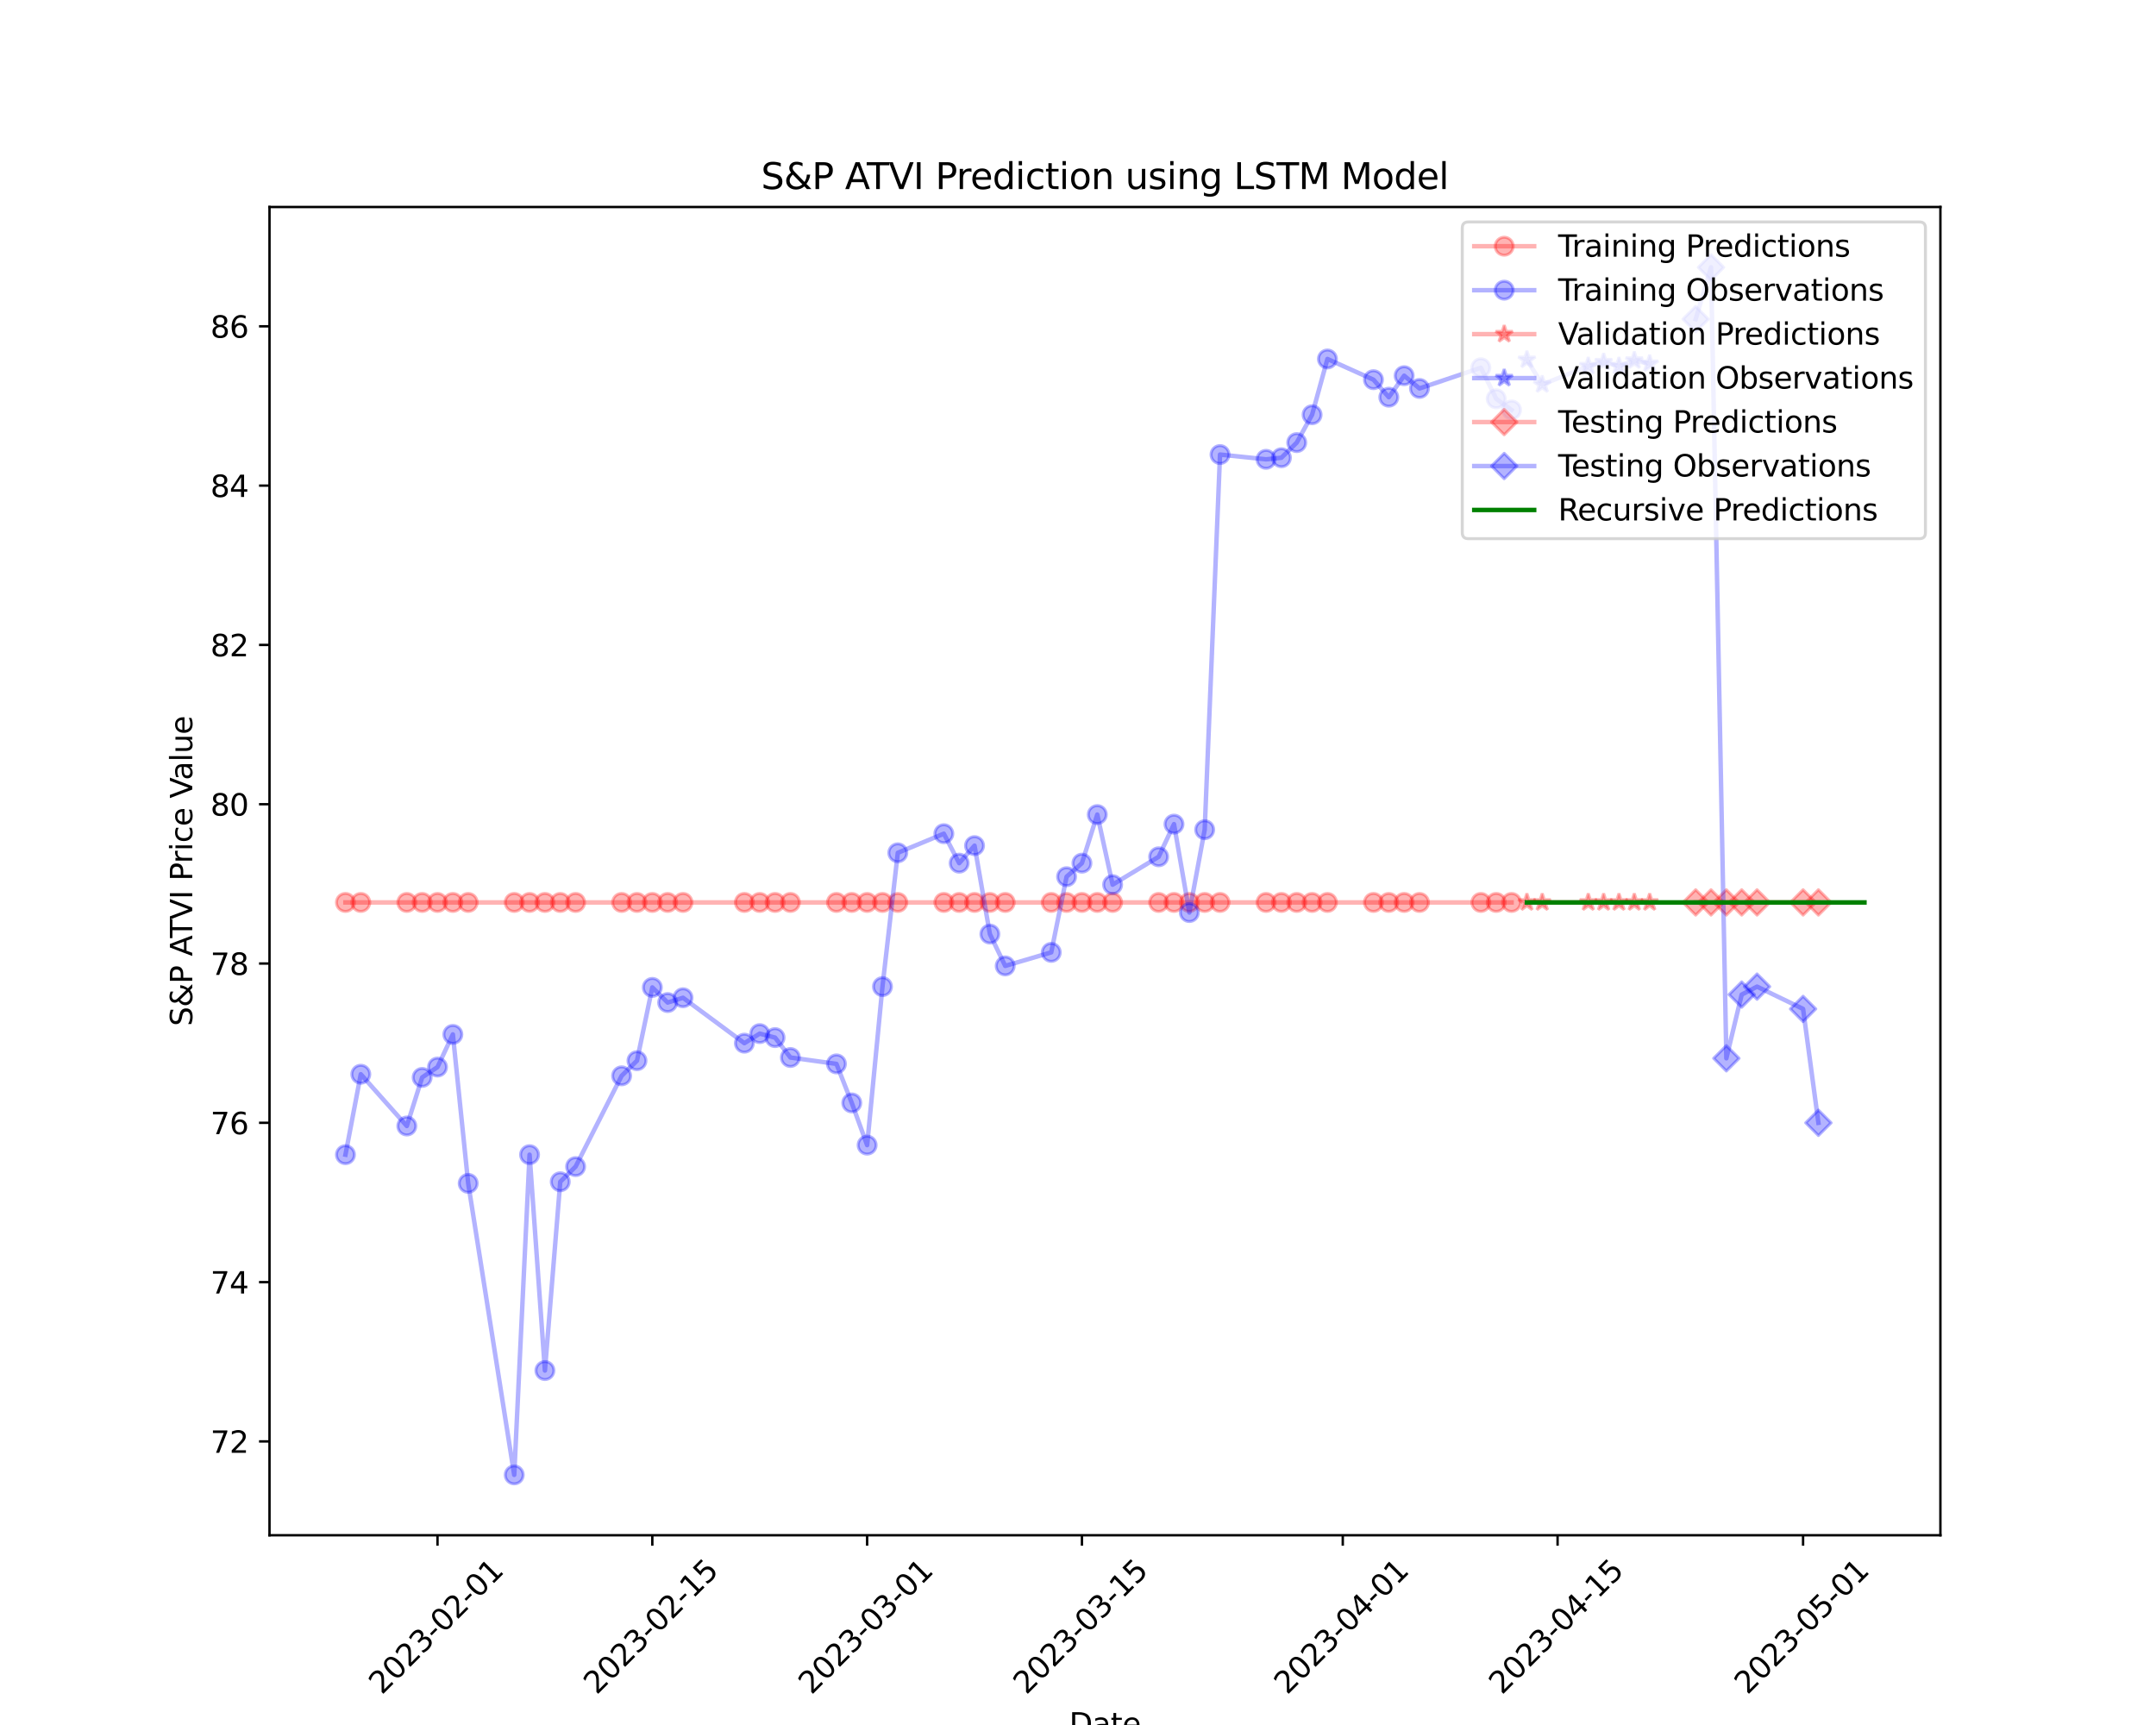 <?xml version="1.0" encoding="utf-8" standalone="no"?>
<!DOCTYPE svg PUBLIC "-//W3C//DTD SVG 1.1//EN"
  "http://www.w3.org/Graphics/SVG/1.1/DTD/svg11.dtd">
<svg xmlns:xlink="http://www.w3.org/1999/xlink" width="720pt" height="576pt" viewBox="0 0 720 576" xmlns="http://www.w3.org/2000/svg" version="1.1">
 <defs>
  <style type="text/css">*{stroke-linejoin: round; stroke-linecap: butt}</style>
 </defs>
 <g id="figure_1">
  <g id="patch_1">
   <path d="M 0 576 
L 720 576 
L 720 0 
L 0 0 
z
" style="fill: #ffffff"/>
  </g>
  <g id="axes_1">
   <g id="patch_2">
    <path d="M 90 512.64 
L 648 512.64 
L 648 69.12 
L 90 69.12 
z
" style="fill: #ffffff"/>
   </g>
   <g id="matplotlib.axis_1">
    <g id="xtick_1">
     <g id="line2d_1">
      <defs>
       <path id="mdcdc22ddb3" d="M 0 0 
L 0 3.5 
" style="stroke: #000000; stroke-width: 0.8"/>
      </defs>
      <g>
       <use xlink:href="#mdcdc22ddb3" x="146.107" y="512.64" style="stroke: #000000; stroke-width: 0.8"/>
      </g>
     </g>
     <g id="text_1">
      <!-- 2023-02-01 -->
      <g transform="translate(127.512 566.107) rotate(-45) scale(0.1 -0.1)">
       <defs>
        <path id="DejaVuSans-32" d="M 1228 531 
L 3431 531 
L 3431 0 
L 469 0 
L 469 531 
Q 828 903 1448 1529 
Q 2069 2156 2228 2338 
Q 2531 2678 2651 2914 
Q 2772 3150 2772 3378 
Q 2772 3750 2511 3984 
Q 2250 4219 1831 4219 
Q 1534 4219 1204 4116 
Q 875 4013 500 3803 
L 500 4441 
Q 881 4594 1212 4672 
Q 1544 4750 1819 4750 
Q 2544 4750 2975 4387 
Q 3406 4025 3406 3419 
Q 3406 3131 3298 2873 
Q 3191 2616 2906 2266 
Q 2828 2175 2409 1742 
Q 1991 1309 1228 531 
z
" transform="scale(0.016)"/>
        <path id="DejaVuSans-30" d="M 2034 4250 
Q 1547 4250 1301 3770 
Q 1056 3291 1056 2328 
Q 1056 1369 1301 889 
Q 1547 409 2034 409 
Q 2525 409 2770 889 
Q 3016 1369 3016 2328 
Q 3016 3291 2770 3770 
Q 2525 4250 2034 4250 
z
M 2034 4750 
Q 2819 4750 3233 4129 
Q 3647 3509 3647 2328 
Q 3647 1150 3233 529 
Q 2819 -91 2034 -91 
Q 1250 -91 836 529 
Q 422 1150 422 2328 
Q 422 3509 836 4129 
Q 1250 4750 2034 4750 
z
" transform="scale(0.016)"/>
        <path id="DejaVuSans-33" d="M 2597 2516 
Q 3050 2419 3304 2112 
Q 3559 1806 3559 1356 
Q 3559 666 3084 287 
Q 2609 -91 1734 -91 
Q 1441 -91 1130 -33 
Q 819 25 488 141 
L 488 750 
Q 750 597 1062 519 
Q 1375 441 1716 441 
Q 2309 441 2620 675 
Q 2931 909 2931 1356 
Q 2931 1769 2642 2001 
Q 2353 2234 1838 2234 
L 1294 2234 
L 1294 2753 
L 1863 2753 
Q 2328 2753 2575 2939 
Q 2822 3125 2822 3475 
Q 2822 3834 2567 4026 
Q 2313 4219 1838 4219 
Q 1578 4219 1281 4162 
Q 984 4106 628 3988 
L 628 4550 
Q 988 4650 1302 4700 
Q 1616 4750 1894 4750 
Q 2613 4750 3031 4423 
Q 3450 4097 3450 3541 
Q 3450 3153 3228 2886 
Q 3006 2619 2597 2516 
z
" transform="scale(0.016)"/>
        <path id="DejaVuSans-2d" d="M 313 2009 
L 1997 2009 
L 1997 1497 
L 313 1497 
L 313 2009 
z
" transform="scale(0.016)"/>
        <path id="DejaVuSans-31" d="M 794 531 
L 1825 531 
L 1825 4091 
L 703 3866 
L 703 4441 
L 1819 4666 
L 2450 4666 
L 2450 531 
L 3481 531 
L 3481 0 
L 794 0 
L 794 531 
z
" transform="scale(0.016)"/>
       </defs>
       <use xlink:href="#DejaVuSans-32"/>
       <use xlink:href="#DejaVuSans-30" x="63.623"/>
       <use xlink:href="#DejaVuSans-32" x="127.246"/>
       <use xlink:href="#DejaVuSans-33" x="190.869"/>
       <use xlink:href="#DejaVuSans-2d" x="254.492"/>
       <use xlink:href="#DejaVuSans-30" x="290.576"/>
       <use xlink:href="#DejaVuSans-32" x="354.199"/>
       <use xlink:href="#DejaVuSans-2d" x="417.822"/>
       <use xlink:href="#DejaVuSans-30" x="453.906"/>
       <use xlink:href="#DejaVuSans-31" x="517.529"/>
      </g>
     </g>
    </g>
    <g id="xtick_2">
     <g id="line2d_2">
      <g>
       <use xlink:href="#mdcdc22ddb3" x="217.843" y="512.64" style="stroke: #000000; stroke-width: 0.8"/>
      </g>
     </g>
     <g id="text_2">
      <!-- 2023-02-15 -->
      <g transform="translate(199.247 566.107) rotate(-45) scale(0.1 -0.1)">
       <defs>
        <path id="DejaVuSans-35" d="M 691 4666 
L 3169 4666 
L 3169 4134 
L 1269 4134 
L 1269 2991 
Q 1406 3038 1543 3061 
Q 1681 3084 1819 3084 
Q 2600 3084 3056 2656 
Q 3513 2228 3513 1497 
Q 3513 744 3044 326 
Q 2575 -91 1722 -91 
Q 1428 -91 1123 -41 
Q 819 9 494 109 
L 494 744 
Q 775 591 1075 516 
Q 1375 441 1709 441 
Q 2250 441 2565 725 
Q 2881 1009 2881 1497 
Q 2881 1984 2565 2268 
Q 2250 2553 1709 2553 
Q 1456 2553 1204 2497 
Q 953 2441 691 2322 
L 691 4666 
z
" transform="scale(0.016)"/>
       </defs>
       <use xlink:href="#DejaVuSans-32"/>
       <use xlink:href="#DejaVuSans-30" x="63.623"/>
       <use xlink:href="#DejaVuSans-32" x="127.246"/>
       <use xlink:href="#DejaVuSans-33" x="190.869"/>
       <use xlink:href="#DejaVuSans-2d" x="254.492"/>
       <use xlink:href="#DejaVuSans-30" x="290.576"/>
       <use xlink:href="#DejaVuSans-32" x="354.199"/>
       <use xlink:href="#DejaVuSans-2d" x="417.822"/>
       <use xlink:href="#DejaVuSans-31" x="453.906"/>
       <use xlink:href="#DejaVuSans-35" x="517.529"/>
      </g>
     </g>
    </g>
    <g id="xtick_3">
     <g id="line2d_3">
      <g>
       <use xlink:href="#mdcdc22ddb3" x="289.579" y="512.64" style="stroke: #000000; stroke-width: 0.8"/>
      </g>
     </g>
     <g id="text_3">
      <!-- 2023-03-01 -->
      <g transform="translate(270.983 566.107) rotate(-45) scale(0.1 -0.1)">
       <use xlink:href="#DejaVuSans-32"/>
       <use xlink:href="#DejaVuSans-30" x="63.623"/>
       <use xlink:href="#DejaVuSans-32" x="127.246"/>
       <use xlink:href="#DejaVuSans-33" x="190.869"/>
       <use xlink:href="#DejaVuSans-2d" x="254.492"/>
       <use xlink:href="#DejaVuSans-30" x="290.576"/>
       <use xlink:href="#DejaVuSans-33" x="354.199"/>
       <use xlink:href="#DejaVuSans-2d" x="417.822"/>
       <use xlink:href="#DejaVuSans-30" x="453.906"/>
       <use xlink:href="#DejaVuSans-31" x="517.529"/>
      </g>
     </g>
    </g>
    <g id="xtick_4">
     <g id="line2d_4">
      <g>
       <use xlink:href="#mdcdc22ddb3" x="361.314" y="512.64" style="stroke: #000000; stroke-width: 0.8"/>
      </g>
     </g>
     <g id="text_4">
      <!-- 2023-03-15 -->
      <g transform="translate(342.718 566.107) rotate(-45) scale(0.1 -0.1)">
       <use xlink:href="#DejaVuSans-32"/>
       <use xlink:href="#DejaVuSans-30" x="63.623"/>
       <use xlink:href="#DejaVuSans-32" x="127.246"/>
       <use xlink:href="#DejaVuSans-33" x="190.869"/>
       <use xlink:href="#DejaVuSans-2d" x="254.492"/>
       <use xlink:href="#DejaVuSans-30" x="290.576"/>
       <use xlink:href="#DejaVuSans-33" x="354.199"/>
       <use xlink:href="#DejaVuSans-2d" x="417.822"/>
       <use xlink:href="#DejaVuSans-31" x="453.906"/>
       <use xlink:href="#DejaVuSans-35" x="517.529"/>
      </g>
     </g>
    </g>
    <g id="xtick_5">
     <g id="line2d_5">
      <g>
       <use xlink:href="#mdcdc22ddb3" x="448.421" y="512.64" style="stroke: #000000; stroke-width: 0.8"/>
      </g>
     </g>
     <g id="text_5">
      <!-- 2023-04-01 -->
      <g transform="translate(429.826 566.107) rotate(-45) scale(0.1 -0.1)">
       <defs>
        <path id="DejaVuSans-34" d="M 2419 4116 
L 825 1625 
L 2419 1625 
L 2419 4116 
z
M 2253 4666 
L 3047 4666 
L 3047 1625 
L 3713 1625 
L 3713 1100 
L 3047 1100 
L 3047 0 
L 2419 0 
L 2419 1100 
L 313 1100 
L 313 1709 
L 2253 4666 
z
" transform="scale(0.016)"/>
       </defs>
       <use xlink:href="#DejaVuSans-32"/>
       <use xlink:href="#DejaVuSans-30" x="63.623"/>
       <use xlink:href="#DejaVuSans-32" x="127.246"/>
       <use xlink:href="#DejaVuSans-33" x="190.869"/>
       <use xlink:href="#DejaVuSans-2d" x="254.492"/>
       <use xlink:href="#DejaVuSans-30" x="290.576"/>
       <use xlink:href="#DejaVuSans-34" x="354.199"/>
       <use xlink:href="#DejaVuSans-2d" x="417.822"/>
       <use xlink:href="#DejaVuSans-30" x="453.906"/>
       <use xlink:href="#DejaVuSans-31" x="517.529"/>
      </g>
     </g>
    </g>
    <g id="xtick_6">
     <g id="line2d_6">
      <g>
       <use xlink:href="#mdcdc22ddb3" x="520.157" y="512.64" style="stroke: #000000; stroke-width: 0.8"/>
      </g>
     </g>
     <g id="text_6">
      <!-- 2023-04-15 -->
      <g transform="translate(501.561 566.107) rotate(-45) scale(0.1 -0.1)">
       <use xlink:href="#DejaVuSans-32"/>
       <use xlink:href="#DejaVuSans-30" x="63.623"/>
       <use xlink:href="#DejaVuSans-32" x="127.246"/>
       <use xlink:href="#DejaVuSans-33" x="190.869"/>
       <use xlink:href="#DejaVuSans-2d" x="254.492"/>
       <use xlink:href="#DejaVuSans-30" x="290.576"/>
       <use xlink:href="#DejaVuSans-34" x="354.199"/>
       <use xlink:href="#DejaVuSans-2d" x="417.822"/>
       <use xlink:href="#DejaVuSans-31" x="453.906"/>
       <use xlink:href="#DejaVuSans-35" x="517.529"/>
      </g>
     </g>
    </g>
    <g id="xtick_7">
     <g id="line2d_7">
      <g>
       <use xlink:href="#mdcdc22ddb3" x="602.14" y="512.64" style="stroke: #000000; stroke-width: 0.8"/>
      </g>
     </g>
     <g id="text_7">
      <!-- 2023-05-01 -->
      <g transform="translate(583.545 566.107) rotate(-45) scale(0.1 -0.1)">
       <use xlink:href="#DejaVuSans-32"/>
       <use xlink:href="#DejaVuSans-30" x="63.623"/>
       <use xlink:href="#DejaVuSans-32" x="127.246"/>
       <use xlink:href="#DejaVuSans-33" x="190.869"/>
       <use xlink:href="#DejaVuSans-2d" x="254.492"/>
       <use xlink:href="#DejaVuSans-30" x="290.576"/>
       <use xlink:href="#DejaVuSans-35" x="354.199"/>
       <use xlink:href="#DejaVuSans-2d" x="417.822"/>
       <use xlink:href="#DejaVuSans-30" x="453.906"/>
       <use xlink:href="#DejaVuSans-31" x="517.529"/>
      </g>
     </g>
    </g>
    <g id="text_8">
     <!-- Date -->
     <g transform="translate(357.049 579.176) scale(0.1 -0.1)">
      <defs>
       <path id="DejaVuSans-44" d="M 1259 4147 
L 1259 519 
L 2022 519 
Q 2988 519 3436 956 
Q 3884 1394 3884 2338 
Q 3884 3275 3436 3711 
Q 2988 4147 2022 4147 
L 1259 4147 
z
M 628 4666 
L 1925 4666 
Q 3281 4666 3915 4102 
Q 4550 3538 4550 2338 
Q 4550 1131 3912 565 
Q 3275 0 1925 0 
L 628 0 
L 628 4666 
z
" transform="scale(0.016)"/>
       <path id="DejaVuSans-61" d="M 2194 1759 
Q 1497 1759 1228 1600 
Q 959 1441 959 1056 
Q 959 750 1161 570 
Q 1363 391 1709 391 
Q 2188 391 2477 730 
Q 2766 1069 2766 1631 
L 2766 1759 
L 2194 1759 
z
M 3341 1997 
L 3341 0 
L 2766 0 
L 2766 531 
Q 2569 213 2275 61 
Q 1981 -91 1556 -91 
Q 1019 -91 701 211 
Q 384 513 384 1019 
Q 384 1609 779 1909 
Q 1175 2209 1959 2209 
L 2766 2209 
L 2766 2266 
Q 2766 2663 2505 2880 
Q 2244 3097 1772 3097 
Q 1472 3097 1187 3025 
Q 903 2953 641 2809 
L 641 3341 
Q 956 3463 1253 3523 
Q 1550 3584 1831 3584 
Q 2591 3584 2966 3190 
Q 3341 2797 3341 1997 
z
" transform="scale(0.016)"/>
       <path id="DejaVuSans-74" d="M 1172 4494 
L 1172 3500 
L 2356 3500 
L 2356 3053 
L 1172 3053 
L 1172 1153 
Q 1172 725 1289 603 
Q 1406 481 1766 481 
L 2356 481 
L 2356 0 
L 1766 0 
Q 1100 0 847 248 
Q 594 497 594 1153 
L 594 3053 
L 172 3053 
L 172 3500 
L 594 3500 
L 594 4494 
L 1172 4494 
z
" transform="scale(0.016)"/>
       <path id="DejaVuSans-65" d="M 3597 1894 
L 3597 1613 
L 953 1613 
Q 991 1019 1311 708 
Q 1631 397 2203 397 
Q 2534 397 2845 478 
Q 3156 559 3463 722 
L 3463 178 
Q 3153 47 2828 -22 
Q 2503 -91 2169 -91 
Q 1331 -91 842 396 
Q 353 884 353 1716 
Q 353 2575 817 3079 
Q 1281 3584 2069 3584 
Q 2775 3584 3186 3129 
Q 3597 2675 3597 1894 
z
M 3022 2063 
Q 3016 2534 2758 2815 
Q 2500 3097 2075 3097 
Q 1594 3097 1305 2825 
Q 1016 2553 972 2059 
L 3022 2063 
z
" transform="scale(0.016)"/>
      </defs>
      <use xlink:href="#DejaVuSans-44"/>
      <use xlink:href="#DejaVuSans-61" x="77.002"/>
      <use xlink:href="#DejaVuSans-74" x="138.281"/>
      <use xlink:href="#DejaVuSans-65" x="177.49"/>
     </g>
    </g>
   </g>
   <g id="matplotlib.axis_2">
    <g id="ytick_1">
     <g id="line2d_8">
      <defs>
       <path id="mc187d05eda" d="M 0 0 
L -3.5 0 
" style="stroke: #000000; stroke-width: 0.8"/>
      </defs>
      <g>
       <use xlink:href="#mc187d05eda" x="90" y="481.31" style="stroke: #000000; stroke-width: 0.8"/>
      </g>
     </g>
     <g id="text_9">
      <!-- 72 -->
      <g transform="translate(70.275 485.109) scale(0.1 -0.1)">
       <defs>
        <path id="DejaVuSans-37" d="M 525 4666 
L 3525 4666 
L 3525 4397 
L 1831 0 
L 1172 0 
L 2766 4134 
L 525 4134 
L 525 4666 
z
" transform="scale(0.016)"/>
       </defs>
       <use xlink:href="#DejaVuSans-37"/>
       <use xlink:href="#DejaVuSans-32" x="63.623"/>
      </g>
     </g>
    </g>
    <g id="ytick_2">
     <g id="line2d_9">
      <g>
       <use xlink:href="#mc187d05eda" x="90" y="428.117" style="stroke: #000000; stroke-width: 0.8"/>
      </g>
     </g>
     <g id="text_10">
      <!-- 74 -->
      <g transform="translate(70.275 431.916) scale(0.1 -0.1)">
       <use xlink:href="#DejaVuSans-37"/>
       <use xlink:href="#DejaVuSans-34" x="63.623"/>
      </g>
     </g>
    </g>
    <g id="ytick_3">
     <g id="line2d_10">
      <g>
       <use xlink:href="#mc187d05eda" x="90" y="374.924" style="stroke: #000000; stroke-width: 0.8"/>
      </g>
     </g>
     <g id="text_11">
      <!-- 76 -->
      <g transform="translate(70.275 378.724) scale(0.1 -0.1)">
       <defs>
        <path id="DejaVuSans-36" d="M 2113 2584 
Q 1688 2584 1439 2293 
Q 1191 2003 1191 1497 
Q 1191 994 1439 701 
Q 1688 409 2113 409 
Q 2538 409 2786 701 
Q 3034 994 3034 1497 
Q 3034 2003 2786 2293 
Q 2538 2584 2113 2584 
z
M 3366 4563 
L 3366 3988 
Q 3128 4100 2886 4159 
Q 2644 4219 2406 4219 
Q 1781 4219 1451 3797 
Q 1122 3375 1075 2522 
Q 1259 2794 1537 2939 
Q 1816 3084 2150 3084 
Q 2853 3084 3261 2657 
Q 3669 2231 3669 1497 
Q 3669 778 3244 343 
Q 2819 -91 2113 -91 
Q 1303 -91 875 529 
Q 447 1150 447 2328 
Q 447 3434 972 4092 
Q 1497 4750 2381 4750 
Q 2619 4750 2861 4703 
Q 3103 4656 3366 4563 
z
" transform="scale(0.016)"/>
       </defs>
       <use xlink:href="#DejaVuSans-37"/>
       <use xlink:href="#DejaVuSans-36" x="63.623"/>
      </g>
     </g>
    </g>
    <g id="ytick_4">
     <g id="line2d_11">
      <g>
       <use xlink:href="#mc187d05eda" x="90" y="321.732" style="stroke: #000000; stroke-width: 0.8"/>
      </g>
     </g>
     <g id="text_12">
      <!-- 78 -->
      <g transform="translate(70.275 325.531) scale(0.1 -0.1)">
       <defs>
        <path id="DejaVuSans-38" d="M 2034 2216 
Q 1584 2216 1326 1975 
Q 1069 1734 1069 1313 
Q 1069 891 1326 650 
Q 1584 409 2034 409 
Q 2484 409 2743 651 
Q 3003 894 3003 1313 
Q 3003 1734 2745 1975 
Q 2488 2216 2034 2216 
z
M 1403 2484 
Q 997 2584 770 2862 
Q 544 3141 544 3541 
Q 544 4100 942 4425 
Q 1341 4750 2034 4750 
Q 2731 4750 3128 4425 
Q 3525 4100 3525 3541 
Q 3525 3141 3298 2862 
Q 3072 2584 2669 2484 
Q 3125 2378 3379 2068 
Q 3634 1759 3634 1313 
Q 3634 634 3220 271 
Q 2806 -91 2034 -91 
Q 1263 -91 848 271 
Q 434 634 434 1313 
Q 434 1759 690 2068 
Q 947 2378 1403 2484 
z
M 1172 3481 
Q 1172 3119 1398 2916 
Q 1625 2713 2034 2713 
Q 2441 2713 2670 2916 
Q 2900 3119 2900 3481 
Q 2900 3844 2670 4047 
Q 2441 4250 2034 4250 
Q 1625 4250 1398 4047 
Q 1172 3844 1172 3481 
z
" transform="scale(0.016)"/>
       </defs>
       <use xlink:href="#DejaVuSans-37"/>
       <use xlink:href="#DejaVuSans-38" x="63.623"/>
      </g>
     </g>
    </g>
    <g id="ytick_5">
     <g id="line2d_12">
      <g>
       <use xlink:href="#mc187d05eda" x="90" y="268.539" style="stroke: #000000; stroke-width: 0.8"/>
      </g>
     </g>
     <g id="text_13">
      <!-- 80 -->
      <g transform="translate(70.275 272.338) scale(0.1 -0.1)">
       <use xlink:href="#DejaVuSans-38"/>
       <use xlink:href="#DejaVuSans-30" x="63.623"/>
      </g>
     </g>
    </g>
    <g id="ytick_6">
     <g id="line2d_13">
      <g>
       <use xlink:href="#mc187d05eda" x="90" y="215.346" style="stroke: #000000; stroke-width: 0.8"/>
      </g>
     </g>
     <g id="text_14">
      <!-- 82 -->
      <g transform="translate(70.275 219.146) scale(0.1 -0.1)">
       <use xlink:href="#DejaVuSans-38"/>
       <use xlink:href="#DejaVuSans-32" x="63.623"/>
      </g>
     </g>
    </g>
    <g id="ytick_7">
     <g id="line2d_14">
      <g>
       <use xlink:href="#mc187d05eda" x="90" y="162.154" style="stroke: #000000; stroke-width: 0.8"/>
      </g>
     </g>
     <g id="text_15">
      <!-- 84 -->
      <g transform="translate(70.275 165.953) scale(0.1 -0.1)">
       <use xlink:href="#DejaVuSans-38"/>
       <use xlink:href="#DejaVuSans-34" x="63.623"/>
      </g>
     </g>
    </g>
    <g id="ytick_8">
     <g id="line2d_15">
      <g>
       <use xlink:href="#mc187d05eda" x="90" y="108.961" style="stroke: #000000; stroke-width: 0.8"/>
      </g>
     </g>
     <g id="text_16">
      <!-- 86 -->
      <g transform="translate(70.275 112.76) scale(0.1 -0.1)">
       <use xlink:href="#DejaVuSans-38"/>
       <use xlink:href="#DejaVuSans-36" x="63.623"/>
      </g>
     </g>
    </g>
    <g id="text_17">
     <!-- S&amp;P ATVI Price Value -->
     <g transform="translate(64.195 342.646) rotate(-90) scale(0.1 -0.1)">
      <defs>
       <path id="DejaVuSans-53" d="M 3425 4513 
L 3425 3897 
Q 3066 4069 2747 4153 
Q 2428 4238 2131 4238 
Q 1616 4238 1336 4038 
Q 1056 3838 1056 3469 
Q 1056 3159 1242 3001 
Q 1428 2844 1947 2747 
L 2328 2669 
Q 3034 2534 3370 2195 
Q 3706 1856 3706 1288 
Q 3706 609 3251 259 
Q 2797 -91 1919 -91 
Q 1588 -91 1214 -16 
Q 841 59 441 206 
L 441 856 
Q 825 641 1194 531 
Q 1563 422 1919 422 
Q 2459 422 2753 634 
Q 3047 847 3047 1241 
Q 3047 1584 2836 1778 
Q 2625 1972 2144 2069 
L 1759 2144 
Q 1053 2284 737 2584 
Q 422 2884 422 3419 
Q 422 4038 858 4394 
Q 1294 4750 2059 4750 
Q 2388 4750 2728 4690 
Q 3069 4631 3425 4513 
z
" transform="scale(0.016)"/>
       <path id="DejaVuSans-26" d="M 1556 2509 
Q 1272 2256 1139 2004 
Q 1006 1753 1006 1478 
Q 1006 1022 1337 719 
Q 1669 416 2169 416 
Q 2466 416 2725 514 
Q 2984 613 3213 813 
L 1556 2509 
z
M 1997 2859 
L 3584 1234 
Q 3769 1513 3872 1830 
Q 3975 2147 3994 2503 
L 4575 2503 
Q 4538 2091 4375 1687 
Q 4213 1284 3922 891 
L 4794 0 
L 4006 0 
L 3559 459 
Q 3234 181 2878 45 
Q 2522 -91 2113 -91 
Q 1359 -91 881 339 
Q 403 769 403 1441 
Q 403 1841 612 2192 
Q 822 2544 1241 2853 
Q 1091 3050 1012 3245 
Q 934 3441 934 3628 
Q 934 4134 1281 4442 
Q 1628 4750 2203 4750 
Q 2463 4750 2720 4694 
Q 2978 4638 3244 4525 
L 3244 3956 
Q 2972 4103 2725 4179 
Q 2478 4256 2266 4256 
Q 1938 4256 1733 4082 
Q 1528 3909 1528 3634 
Q 1528 3475 1620 3314 
Q 1713 3153 1997 2859 
z
" transform="scale(0.016)"/>
       <path id="DejaVuSans-50" d="M 1259 4147 
L 1259 2394 
L 2053 2394 
Q 2494 2394 2734 2622 
Q 2975 2850 2975 3272 
Q 2975 3691 2734 3919 
Q 2494 4147 2053 4147 
L 1259 4147 
z
M 628 4666 
L 2053 4666 
Q 2838 4666 3239 4311 
Q 3641 3956 3641 3272 
Q 3641 2581 3239 2228 
Q 2838 1875 2053 1875 
L 1259 1875 
L 1259 0 
L 628 0 
L 628 4666 
z
" transform="scale(0.016)"/>
       <path id="DejaVuSans-20" transform="scale(0.016)"/>
       <path id="DejaVuSans-41" d="M 2188 4044 
L 1331 1722 
L 3047 1722 
L 2188 4044 
z
M 1831 4666 
L 2547 4666 
L 4325 0 
L 3669 0 
L 3244 1197 
L 1141 1197 
L 716 0 
L 50 0 
L 1831 4666 
z
" transform="scale(0.016)"/>
       <path id="DejaVuSans-54" d="M -19 4666 
L 3928 4666 
L 3928 4134 
L 2272 4134 
L 2272 0 
L 1638 0 
L 1638 4134 
L -19 4134 
L -19 4666 
z
" transform="scale(0.016)"/>
       <path id="DejaVuSans-56" d="M 1831 0 
L 50 4666 
L 709 4666 
L 2188 738 
L 3669 4666 
L 4325 4666 
L 2547 0 
L 1831 0 
z
" transform="scale(0.016)"/>
       <path id="DejaVuSans-49" d="M 628 4666 
L 1259 4666 
L 1259 0 
L 628 0 
L 628 4666 
z
" transform="scale(0.016)"/>
       <path id="DejaVuSans-72" d="M 2631 2963 
Q 2534 3019 2420 3045 
Q 2306 3072 2169 3072 
Q 1681 3072 1420 2755 
Q 1159 2438 1159 1844 
L 1159 0 
L 581 0 
L 581 3500 
L 1159 3500 
L 1159 2956 
Q 1341 3275 1631 3429 
Q 1922 3584 2338 3584 
Q 2397 3584 2469 3576 
Q 2541 3569 2628 3553 
L 2631 2963 
z
" transform="scale(0.016)"/>
       <path id="DejaVuSans-69" d="M 603 3500 
L 1178 3500 
L 1178 0 
L 603 0 
L 603 3500 
z
M 603 4863 
L 1178 4863 
L 1178 4134 
L 603 4134 
L 603 4863 
z
" transform="scale(0.016)"/>
       <path id="DejaVuSans-63" d="M 3122 3366 
L 3122 2828 
Q 2878 2963 2633 3030 
Q 2388 3097 2138 3097 
Q 1578 3097 1268 2742 
Q 959 2388 959 1747 
Q 959 1106 1268 751 
Q 1578 397 2138 397 
Q 2388 397 2633 464 
Q 2878 531 3122 666 
L 3122 134 
Q 2881 22 2623 -34 
Q 2366 -91 2075 -91 
Q 1284 -91 818 406 
Q 353 903 353 1747 
Q 353 2603 823 3093 
Q 1294 3584 2113 3584 
Q 2378 3584 2631 3529 
Q 2884 3475 3122 3366 
z
" transform="scale(0.016)"/>
       <path id="DejaVuSans-6c" d="M 603 4863 
L 1178 4863 
L 1178 0 
L 603 0 
L 603 4863 
z
" transform="scale(0.016)"/>
       <path id="DejaVuSans-75" d="M 544 1381 
L 544 3500 
L 1119 3500 
L 1119 1403 
Q 1119 906 1312 657 
Q 1506 409 1894 409 
Q 2359 409 2629 706 
Q 2900 1003 2900 1516 
L 2900 3500 
L 3475 3500 
L 3475 0 
L 2900 0 
L 2900 538 
Q 2691 219 2414 64 
Q 2138 -91 1772 -91 
Q 1169 -91 856 284 
Q 544 659 544 1381 
z
M 1991 3584 
L 1991 3584 
z
" transform="scale(0.016)"/>
      </defs>
      <use xlink:href="#DejaVuSans-53"/>
      <use xlink:href="#DejaVuSans-26" x="63.477"/>
      <use xlink:href="#DejaVuSans-50" x="141.455"/>
      <use xlink:href="#DejaVuSans-20" x="201.758"/>
      <use xlink:href="#DejaVuSans-41" x="233.545"/>
      <use xlink:href="#DejaVuSans-54" x="294.203"/>
      <use xlink:href="#DejaVuSans-56" x="355.287"/>
      <use xlink:href="#DejaVuSans-49" x="423.695"/>
      <use xlink:href="#DejaVuSans-20" x="453.188"/>
      <use xlink:href="#DejaVuSans-50" x="484.975"/>
      <use xlink:href="#DejaVuSans-72" x="543.527"/>
      <use xlink:href="#DejaVuSans-69" x="584.641"/>
      <use xlink:href="#DejaVuSans-63" x="612.424"/>
      <use xlink:href="#DejaVuSans-65" x="667.404"/>
      <use xlink:href="#DejaVuSans-20" x="728.928"/>
      <use xlink:href="#DejaVuSans-56" x="760.715"/>
      <use xlink:href="#DejaVuSans-61" x="821.373"/>
      <use xlink:href="#DejaVuSans-6c" x="882.652"/>
      <use xlink:href="#DejaVuSans-75" x="910.436"/>
      <use xlink:href="#DejaVuSans-65" x="973.814"/>
     </g>
    </g>
   </g>
   <g id="line2d_16">
    <path d="M 115.364 301.333 
L 120.488 301.333 
L 135.86 301.333 
L 140.983 301.333 
L 146.107 301.333 
L 151.231 301.333 
L 156.355 301.333 
L 171.727 301.333 
L 176.851 301.333 
L 181.975 301.333 
L 187.099 301.334 
L 192.223 301.333 
L 207.595 301.334 
L 212.719 301.333 
L 217.843 301.333 
L 222.967 301.333 
L 228.091 301.333 
L 248.587 301.333 
L 253.711 301.333 
L 258.835 301.333 
L 263.959 301.333 
L 279.331 301.333 
L 284.455 301.333 
L 289.579 301.333 
L 294.702 301.333 
L 299.826 301.333 
L 315.198 301.333 
L 320.322 301.333 
L 325.446 301.333 
L 330.57 301.333 
L 335.694 301.333 
L 351.066 301.333 
L 356.19 301.333 
L 361.314 301.333 
L 366.438 301.333 
L 371.562 301.333 
L 386.934 301.333 
L 392.058 301.333 
L 397.182 301.333 
L 402.306 301.333 
L 407.43 301.333 
L 422.802 301.333 
L 427.926 301.333 
L 433.05 301.333 
L 438.174 301.333 
L 443.298 301.333 
L 458.669 301.333 
L 463.793 301.333 
L 468.917 301.333 
L 474.041 301.333 
L 494.537 301.333 
L 499.661 301.333 
L 504.785 301.333 
" clip-path="url(#p49d999e907)" style="fill: none; stroke: #ff0000; stroke-opacity: 0.3; stroke-width: 1.5; stroke-linecap: square"/>
    <defs>
     <path id="m2bdead5a6f" d="M 0 3 
C 0.796 3 1.559 2.684 2.121 2.121 
C 2.684 1.559 3 0.796 3 0 
C 3 -0.796 2.684 -1.559 2.121 -2.121 
C 1.559 -2.684 0.796 -3 0 -3 
C -0.796 -3 -1.559 -2.684 -2.121 -2.121 
C -2.684 -1.559 -3 -0.796 -3 0 
C -3 0.796 -2.684 1.559 -2.121 2.121 
C -1.559 2.684 -0.796 3 0 3 
z
" style="stroke: #ff0000; stroke-opacity: 0.3"/>
    </defs>
    <g clip-path="url(#p49d999e907)">
     <use xlink:href="#m2bdead5a6f" x="115.364" y="301.333" style="fill: #ff0000; fill-opacity: 0.3; stroke: #ff0000; stroke-opacity: 0.3"/>
     <use xlink:href="#m2bdead5a6f" x="120.488" y="301.333" style="fill: #ff0000; fill-opacity: 0.3; stroke: #ff0000; stroke-opacity: 0.3"/>
     <use xlink:href="#m2bdead5a6f" x="135.86" y="301.333" style="fill: #ff0000; fill-opacity: 0.3; stroke: #ff0000; stroke-opacity: 0.3"/>
     <use xlink:href="#m2bdead5a6f" x="140.983" y="301.333" style="fill: #ff0000; fill-opacity: 0.3; stroke: #ff0000; stroke-opacity: 0.3"/>
     <use xlink:href="#m2bdead5a6f" x="146.107" y="301.333" style="fill: #ff0000; fill-opacity: 0.3; stroke: #ff0000; stroke-opacity: 0.3"/>
     <use xlink:href="#m2bdead5a6f" x="151.231" y="301.333" style="fill: #ff0000; fill-opacity: 0.3; stroke: #ff0000; stroke-opacity: 0.3"/>
     <use xlink:href="#m2bdead5a6f" x="156.355" y="301.333" style="fill: #ff0000; fill-opacity: 0.3; stroke: #ff0000; stroke-opacity: 0.3"/>
     <use xlink:href="#m2bdead5a6f" x="171.727" y="301.333" style="fill: #ff0000; fill-opacity: 0.3; stroke: #ff0000; stroke-opacity: 0.3"/>
     <use xlink:href="#m2bdead5a6f" x="176.851" y="301.333" style="fill: #ff0000; fill-opacity: 0.3; stroke: #ff0000; stroke-opacity: 0.3"/>
     <use xlink:href="#m2bdead5a6f" x="181.975" y="301.333" style="fill: #ff0000; fill-opacity: 0.3; stroke: #ff0000; stroke-opacity: 0.3"/>
     <use xlink:href="#m2bdead5a6f" x="187.099" y="301.334" style="fill: #ff0000; fill-opacity: 0.3; stroke: #ff0000; stroke-opacity: 0.3"/>
     <use xlink:href="#m2bdead5a6f" x="192.223" y="301.333" style="fill: #ff0000; fill-opacity: 0.3; stroke: #ff0000; stroke-opacity: 0.3"/>
     <use xlink:href="#m2bdead5a6f" x="207.595" y="301.334" style="fill: #ff0000; fill-opacity: 0.3; stroke: #ff0000; stroke-opacity: 0.3"/>
     <use xlink:href="#m2bdead5a6f" x="212.719" y="301.333" style="fill: #ff0000; fill-opacity: 0.3; stroke: #ff0000; stroke-opacity: 0.3"/>
     <use xlink:href="#m2bdead5a6f" x="217.843" y="301.333" style="fill: #ff0000; fill-opacity: 0.3; stroke: #ff0000; stroke-opacity: 0.3"/>
     <use xlink:href="#m2bdead5a6f" x="222.967" y="301.333" style="fill: #ff0000; fill-opacity: 0.3; stroke: #ff0000; stroke-opacity: 0.3"/>
     <use xlink:href="#m2bdead5a6f" x="228.091" y="301.333" style="fill: #ff0000; fill-opacity: 0.3; stroke: #ff0000; stroke-opacity: 0.3"/>
     <use xlink:href="#m2bdead5a6f" x="248.587" y="301.333" style="fill: #ff0000; fill-opacity: 0.3; stroke: #ff0000; stroke-opacity: 0.3"/>
     <use xlink:href="#m2bdead5a6f" x="253.711" y="301.333" style="fill: #ff0000; fill-opacity: 0.3; stroke: #ff0000; stroke-opacity: 0.3"/>
     <use xlink:href="#m2bdead5a6f" x="258.835" y="301.333" style="fill: #ff0000; fill-opacity: 0.3; stroke: #ff0000; stroke-opacity: 0.3"/>
     <use xlink:href="#m2bdead5a6f" x="263.959" y="301.333" style="fill: #ff0000; fill-opacity: 0.3; stroke: #ff0000; stroke-opacity: 0.3"/>
     <use xlink:href="#m2bdead5a6f" x="279.331" y="301.333" style="fill: #ff0000; fill-opacity: 0.3; stroke: #ff0000; stroke-opacity: 0.3"/>
     <use xlink:href="#m2bdead5a6f" x="284.455" y="301.333" style="fill: #ff0000; fill-opacity: 0.3; stroke: #ff0000; stroke-opacity: 0.3"/>
     <use xlink:href="#m2bdead5a6f" x="289.579" y="301.333" style="fill: #ff0000; fill-opacity: 0.3; stroke: #ff0000; stroke-opacity: 0.3"/>
     <use xlink:href="#m2bdead5a6f" x="294.702" y="301.333" style="fill: #ff0000; fill-opacity: 0.3; stroke: #ff0000; stroke-opacity: 0.3"/>
     <use xlink:href="#m2bdead5a6f" x="299.826" y="301.333" style="fill: #ff0000; fill-opacity: 0.3; stroke: #ff0000; stroke-opacity: 0.3"/>
     <use xlink:href="#m2bdead5a6f" x="315.198" y="301.333" style="fill: #ff0000; fill-opacity: 0.3; stroke: #ff0000; stroke-opacity: 0.3"/>
     <use xlink:href="#m2bdead5a6f" x="320.322" y="301.333" style="fill: #ff0000; fill-opacity: 0.3; stroke: #ff0000; stroke-opacity: 0.3"/>
     <use xlink:href="#m2bdead5a6f" x="325.446" y="301.333" style="fill: #ff0000; fill-opacity: 0.3; stroke: #ff0000; stroke-opacity: 0.3"/>
     <use xlink:href="#m2bdead5a6f" x="330.57" y="301.333" style="fill: #ff0000; fill-opacity: 0.3; stroke: #ff0000; stroke-opacity: 0.3"/>
     <use xlink:href="#m2bdead5a6f" x="335.694" y="301.333" style="fill: #ff0000; fill-opacity: 0.3; stroke: #ff0000; stroke-opacity: 0.3"/>
     <use xlink:href="#m2bdead5a6f" x="351.066" y="301.333" style="fill: #ff0000; fill-opacity: 0.3; stroke: #ff0000; stroke-opacity: 0.3"/>
     <use xlink:href="#m2bdead5a6f" x="356.19" y="301.333" style="fill: #ff0000; fill-opacity: 0.3; stroke: #ff0000; stroke-opacity: 0.3"/>
     <use xlink:href="#m2bdead5a6f" x="361.314" y="301.333" style="fill: #ff0000; fill-opacity: 0.3; stroke: #ff0000; stroke-opacity: 0.3"/>
     <use xlink:href="#m2bdead5a6f" x="366.438" y="301.333" style="fill: #ff0000; fill-opacity: 0.3; stroke: #ff0000; stroke-opacity: 0.3"/>
     <use xlink:href="#m2bdead5a6f" x="371.562" y="301.333" style="fill: #ff0000; fill-opacity: 0.3; stroke: #ff0000; stroke-opacity: 0.3"/>
     <use xlink:href="#m2bdead5a6f" x="386.934" y="301.333" style="fill: #ff0000; fill-opacity: 0.3; stroke: #ff0000; stroke-opacity: 0.3"/>
     <use xlink:href="#m2bdead5a6f" x="392.058" y="301.333" style="fill: #ff0000; fill-opacity: 0.3; stroke: #ff0000; stroke-opacity: 0.3"/>
     <use xlink:href="#m2bdead5a6f" x="397.182" y="301.333" style="fill: #ff0000; fill-opacity: 0.3; stroke: #ff0000; stroke-opacity: 0.3"/>
     <use xlink:href="#m2bdead5a6f" x="402.306" y="301.333" style="fill: #ff0000; fill-opacity: 0.3; stroke: #ff0000; stroke-opacity: 0.3"/>
     <use xlink:href="#m2bdead5a6f" x="407.43" y="301.333" style="fill: #ff0000; fill-opacity: 0.3; stroke: #ff0000; stroke-opacity: 0.3"/>
     <use xlink:href="#m2bdead5a6f" x="422.802" y="301.333" style="fill: #ff0000; fill-opacity: 0.3; stroke: #ff0000; stroke-opacity: 0.3"/>
     <use xlink:href="#m2bdead5a6f" x="427.926" y="301.333" style="fill: #ff0000; fill-opacity: 0.3; stroke: #ff0000; stroke-opacity: 0.3"/>
     <use xlink:href="#m2bdead5a6f" x="433.05" y="301.333" style="fill: #ff0000; fill-opacity: 0.3; stroke: #ff0000; stroke-opacity: 0.3"/>
     <use xlink:href="#m2bdead5a6f" x="438.174" y="301.333" style="fill: #ff0000; fill-opacity: 0.3; stroke: #ff0000; stroke-opacity: 0.3"/>
     <use xlink:href="#m2bdead5a6f" x="443.298" y="301.333" style="fill: #ff0000; fill-opacity: 0.3; stroke: #ff0000; stroke-opacity: 0.3"/>
     <use xlink:href="#m2bdead5a6f" x="458.669" y="301.333" style="fill: #ff0000; fill-opacity: 0.3; stroke: #ff0000; stroke-opacity: 0.3"/>
     <use xlink:href="#m2bdead5a6f" x="463.793" y="301.333" style="fill: #ff0000; fill-opacity: 0.3; stroke: #ff0000; stroke-opacity: 0.3"/>
     <use xlink:href="#m2bdead5a6f" x="468.917" y="301.333" style="fill: #ff0000; fill-opacity: 0.3; stroke: #ff0000; stroke-opacity: 0.3"/>
     <use xlink:href="#m2bdead5a6f" x="474.041" y="301.333" style="fill: #ff0000; fill-opacity: 0.3; stroke: #ff0000; stroke-opacity: 0.3"/>
     <use xlink:href="#m2bdead5a6f" x="494.537" y="301.333" style="fill: #ff0000; fill-opacity: 0.3; stroke: #ff0000; stroke-opacity: 0.3"/>
     <use xlink:href="#m2bdead5a6f" x="499.661" y="301.333" style="fill: #ff0000; fill-opacity: 0.3; stroke: #ff0000; stroke-opacity: 0.3"/>
     <use xlink:href="#m2bdead5a6f" x="504.785" y="301.333" style="fill: #ff0000; fill-opacity: 0.3; stroke: #ff0000; stroke-opacity: 0.3"/>
    </g>
   </g>
   <g id="line2d_17">
    <path d="M 115.364 385.563 
L 120.488 358.701 
L 135.86 375.988 
L 140.983 359.764 
L 146.107 356.307 
L 151.231 345.402 
L 156.355 395.138 
L 171.727 492.48 
L 176.851 385.563 
L 181.975 457.639 
L 187.099 394.606 
L 192.223 389.552 
L 207.595 359.233 
L 212.719 354.179 
L 217.843 329.711 
L 222.967 334.764 
L 228.091 333.168 
L 248.587 348.328 
L 253.711 345.136 
L 258.835 346.466 
L 263.959 353.115 
L 279.331 355.243 
L 284.455 368.275 
L 289.579 382.371 
L 294.702 329.445 
L 299.826 284.763 
L 315.198 278.38 
L 320.322 288.22 
L 325.446 282.369 
L 330.57 311.891 
L 335.694 322.53 
L 351.066 318.008 
L 356.19 292.742 
L 361.314 288.22 
L 366.438 271.997 
L 371.562 295.401 
L 386.934 286.093 
L 392.058 275.188 
L 397.182 304.71 
L 402.306 277.05 
L 407.43 151.781 
L 422.802 153.377 
L 427.926 152.845 
L 433.05 147.792 
L 438.174 138.483 
L 443.298 119.866 
L 458.669 126.781 
L 463.793 132.632 
L 468.917 125.451 
L 474.041 129.706 
L 494.537 122.791 
L 499.661 133.164 
L 504.785 136.887 
" clip-path="url(#p49d999e907)" style="fill: none; stroke: #0000ff; stroke-opacity: 0.3; stroke-width: 1.5; stroke-linecap: square"/>
    <defs>
     <path id="mf984f7f08c" d="M 0 3 
C 0.796 3 1.559 2.684 2.121 2.121 
C 2.684 1.559 3 0.796 3 0 
C 3 -0.796 2.684 -1.559 2.121 -2.121 
C 1.559 -2.684 0.796 -3 0 -3 
C -0.796 -3 -1.559 -2.684 -2.121 -2.121 
C -2.684 -1.559 -3 -0.796 -3 0 
C -3 0.796 -2.684 1.559 -2.121 2.121 
C -1.559 2.684 -0.796 3 0 3 
z
" style="stroke: #0000ff; stroke-opacity: 0.3"/>
    </defs>
    <g clip-path="url(#p49d999e907)">
     <use xlink:href="#mf984f7f08c" x="115.364" y="385.563" style="fill: #0000ff; fill-opacity: 0.3; stroke: #0000ff; stroke-opacity: 0.3"/>
     <use xlink:href="#mf984f7f08c" x="120.488" y="358.701" style="fill: #0000ff; fill-opacity: 0.3; stroke: #0000ff; stroke-opacity: 0.3"/>
     <use xlink:href="#mf984f7f08c" x="135.86" y="375.988" style="fill: #0000ff; fill-opacity: 0.3; stroke: #0000ff; stroke-opacity: 0.3"/>
     <use xlink:href="#mf984f7f08c" x="140.983" y="359.764" style="fill: #0000ff; fill-opacity: 0.3; stroke: #0000ff; stroke-opacity: 0.3"/>
     <use xlink:href="#mf984f7f08c" x="146.107" y="356.307" style="fill: #0000ff; fill-opacity: 0.3; stroke: #0000ff; stroke-opacity: 0.3"/>
     <use xlink:href="#mf984f7f08c" x="151.231" y="345.402" style="fill: #0000ff; fill-opacity: 0.3; stroke: #0000ff; stroke-opacity: 0.3"/>
     <use xlink:href="#mf984f7f08c" x="156.355" y="395.138" style="fill: #0000ff; fill-opacity: 0.3; stroke: #0000ff; stroke-opacity: 0.3"/>
     <use xlink:href="#mf984f7f08c" x="171.727" y="492.48" style="fill: #0000ff; fill-opacity: 0.3; stroke: #0000ff; stroke-opacity: 0.3"/>
     <use xlink:href="#mf984f7f08c" x="176.851" y="385.563" style="fill: #0000ff; fill-opacity: 0.3; stroke: #0000ff; stroke-opacity: 0.3"/>
     <use xlink:href="#mf984f7f08c" x="181.975" y="457.639" style="fill: #0000ff; fill-opacity: 0.3; stroke: #0000ff; stroke-opacity: 0.3"/>
     <use xlink:href="#mf984f7f08c" x="187.099" y="394.606" style="fill: #0000ff; fill-opacity: 0.3; stroke: #0000ff; stroke-opacity: 0.3"/>
     <use xlink:href="#mf984f7f08c" x="192.223" y="389.552" style="fill: #0000ff; fill-opacity: 0.3; stroke: #0000ff; stroke-opacity: 0.3"/>
     <use xlink:href="#mf984f7f08c" x="207.595" y="359.233" style="fill: #0000ff; fill-opacity: 0.3; stroke: #0000ff; stroke-opacity: 0.3"/>
     <use xlink:href="#mf984f7f08c" x="212.719" y="354.179" style="fill: #0000ff; fill-opacity: 0.3; stroke: #0000ff; stroke-opacity: 0.3"/>
     <use xlink:href="#mf984f7f08c" x="217.843" y="329.711" style="fill: #0000ff; fill-opacity: 0.3; stroke: #0000ff; stroke-opacity: 0.3"/>
     <use xlink:href="#mf984f7f08c" x="222.967" y="334.764" style="fill: #0000ff; fill-opacity: 0.3; stroke: #0000ff; stroke-opacity: 0.3"/>
     <use xlink:href="#mf984f7f08c" x="228.091" y="333.168" style="fill: #0000ff; fill-opacity: 0.3; stroke: #0000ff; stroke-opacity: 0.3"/>
     <use xlink:href="#mf984f7f08c" x="248.587" y="348.328" style="fill: #0000ff; fill-opacity: 0.3; stroke: #0000ff; stroke-opacity: 0.3"/>
     <use xlink:href="#mf984f7f08c" x="253.711" y="345.136" style="fill: #0000ff; fill-opacity: 0.3; stroke: #0000ff; stroke-opacity: 0.3"/>
     <use xlink:href="#mf984f7f08c" x="258.835" y="346.466" style="fill: #0000ff; fill-opacity: 0.3; stroke: #0000ff; stroke-opacity: 0.3"/>
     <use xlink:href="#mf984f7f08c" x="263.959" y="353.115" style="fill: #0000ff; fill-opacity: 0.3; stroke: #0000ff; stroke-opacity: 0.3"/>
     <use xlink:href="#mf984f7f08c" x="279.331" y="355.243" style="fill: #0000ff; fill-opacity: 0.3; stroke: #0000ff; stroke-opacity: 0.3"/>
     <use xlink:href="#mf984f7f08c" x="284.455" y="368.275" style="fill: #0000ff; fill-opacity: 0.3; stroke: #0000ff; stroke-opacity: 0.3"/>
     <use xlink:href="#mf984f7f08c" x="289.579" y="382.371" style="fill: #0000ff; fill-opacity: 0.3; stroke: #0000ff; stroke-opacity: 0.3"/>
     <use xlink:href="#mf984f7f08c" x="294.702" y="329.445" style="fill: #0000ff; fill-opacity: 0.3; stroke: #0000ff; stroke-opacity: 0.3"/>
     <use xlink:href="#mf984f7f08c" x="299.826" y="284.763" style="fill: #0000ff; fill-opacity: 0.3; stroke: #0000ff; stroke-opacity: 0.3"/>
     <use xlink:href="#mf984f7f08c" x="315.198" y="278.38" style="fill: #0000ff; fill-opacity: 0.3; stroke: #0000ff; stroke-opacity: 0.3"/>
     <use xlink:href="#mf984f7f08c" x="320.322" y="288.22" style="fill: #0000ff; fill-opacity: 0.3; stroke: #0000ff; stroke-opacity: 0.3"/>
     <use xlink:href="#mf984f7f08c" x="325.446" y="282.369" style="fill: #0000ff; fill-opacity: 0.3; stroke: #0000ff; stroke-opacity: 0.3"/>
     <use xlink:href="#mf984f7f08c" x="330.57" y="311.891" style="fill: #0000ff; fill-opacity: 0.3; stroke: #0000ff; stroke-opacity: 0.3"/>
     <use xlink:href="#mf984f7f08c" x="335.694" y="322.53" style="fill: #0000ff; fill-opacity: 0.3; stroke: #0000ff; stroke-opacity: 0.3"/>
     <use xlink:href="#mf984f7f08c" x="351.066" y="318.008" style="fill: #0000ff; fill-opacity: 0.3; stroke: #0000ff; stroke-opacity: 0.3"/>
     <use xlink:href="#mf984f7f08c" x="356.19" y="292.742" style="fill: #0000ff; fill-opacity: 0.3; stroke: #0000ff; stroke-opacity: 0.3"/>
     <use xlink:href="#mf984f7f08c" x="361.314" y="288.22" style="fill: #0000ff; fill-opacity: 0.3; stroke: #0000ff; stroke-opacity: 0.3"/>
     <use xlink:href="#mf984f7f08c" x="366.438" y="271.997" style="fill: #0000ff; fill-opacity: 0.3; stroke: #0000ff; stroke-opacity: 0.3"/>
     <use xlink:href="#mf984f7f08c" x="371.562" y="295.401" style="fill: #0000ff; fill-opacity: 0.3; stroke: #0000ff; stroke-opacity: 0.3"/>
     <use xlink:href="#mf984f7f08c" x="386.934" y="286.093" style="fill: #0000ff; fill-opacity: 0.3; stroke: #0000ff; stroke-opacity: 0.3"/>
     <use xlink:href="#mf984f7f08c" x="392.058" y="275.188" style="fill: #0000ff; fill-opacity: 0.3; stroke: #0000ff; stroke-opacity: 0.3"/>
     <use xlink:href="#mf984f7f08c" x="397.182" y="304.71" style="fill: #0000ff; fill-opacity: 0.3; stroke: #0000ff; stroke-opacity: 0.3"/>
     <use xlink:href="#mf984f7f08c" x="402.306" y="277.05" style="fill: #0000ff; fill-opacity: 0.3; stroke: #0000ff; stroke-opacity: 0.3"/>
     <use xlink:href="#mf984f7f08c" x="407.43" y="151.781" style="fill: #0000ff; fill-opacity: 0.3; stroke: #0000ff; stroke-opacity: 0.3"/>
     <use xlink:href="#mf984f7f08c" x="422.802" y="153.377" style="fill: #0000ff; fill-opacity: 0.3; stroke: #0000ff; stroke-opacity: 0.3"/>
     <use xlink:href="#mf984f7f08c" x="427.926" y="152.845" style="fill: #0000ff; fill-opacity: 0.3; stroke: #0000ff; stroke-opacity: 0.3"/>
     <use xlink:href="#mf984f7f08c" x="433.05" y="147.792" style="fill: #0000ff; fill-opacity: 0.3; stroke: #0000ff; stroke-opacity: 0.3"/>
     <use xlink:href="#mf984f7f08c" x="438.174" y="138.483" style="fill: #0000ff; fill-opacity: 0.3; stroke: #0000ff; stroke-opacity: 0.3"/>
     <use xlink:href="#mf984f7f08c" x="443.298" y="119.866" style="fill: #0000ff; fill-opacity: 0.3; stroke: #0000ff; stroke-opacity: 0.3"/>
     <use xlink:href="#mf984f7f08c" x="458.669" y="126.781" style="fill: #0000ff; fill-opacity: 0.3; stroke: #0000ff; stroke-opacity: 0.3"/>
     <use xlink:href="#mf984f7f08c" x="463.793" y="132.632" style="fill: #0000ff; fill-opacity: 0.3; stroke: #0000ff; stroke-opacity: 0.3"/>
     <use xlink:href="#mf984f7f08c" x="468.917" y="125.451" style="fill: #0000ff; fill-opacity: 0.3; stroke: #0000ff; stroke-opacity: 0.3"/>
     <use xlink:href="#mf984f7f08c" x="474.041" y="129.706" style="fill: #0000ff; fill-opacity: 0.3; stroke: #0000ff; stroke-opacity: 0.3"/>
     <use xlink:href="#mf984f7f08c" x="494.537" y="122.791" style="fill: #0000ff; fill-opacity: 0.3; stroke: #0000ff; stroke-opacity: 0.3"/>
     <use xlink:href="#mf984f7f08c" x="499.661" y="133.164" style="fill: #0000ff; fill-opacity: 0.3; stroke: #0000ff; stroke-opacity: 0.3"/>
     <use xlink:href="#mf984f7f08c" x="504.785" y="136.887" style="fill: #0000ff; fill-opacity: 0.3; stroke: #0000ff; stroke-opacity: 0.3"/>
    </g>
   </g>
   <g id="line2d_18">
    <path d="M 509.909 301.333 
L 515.033 301.333 
L 530.405 301.333 
L 535.529 301.333 
L 540.653 301.333 
L 545.777 301.333 
L 550.901 301.333 
" clip-path="url(#p49d999e907)" style="fill: none; stroke: #ff0000; stroke-opacity: 0.3; stroke-width: 1.5; stroke-linecap: square"/>
    <defs>
     <path id="md2de79a8a8" d="M 0 -3 
L -0.674 -0.927 
L -2.853 -0.927 
L -1.09 0.354 
L -1.763 2.427 
L -0 1.146 
L 1.763 2.427 
L 1.09 0.354 
L 2.853 -0.927 
L 0.674 -0.927 
z
" style="stroke: #ff0000; stroke-opacity: 0.3; stroke-linejoin: bevel"/>
    </defs>
    <g clip-path="url(#p49d999e907)">
     <use xlink:href="#md2de79a8a8" x="509.909" y="301.333" style="fill: #ff0000; fill-opacity: 0.3; stroke: #ff0000; stroke-opacity: 0.3; stroke-linejoin: bevel"/>
     <use xlink:href="#md2de79a8a8" x="515.033" y="301.333" style="fill: #ff0000; fill-opacity: 0.3; stroke: #ff0000; stroke-opacity: 0.3; stroke-linejoin: bevel"/>
     <use xlink:href="#md2de79a8a8" x="530.405" y="301.333" style="fill: #ff0000; fill-opacity: 0.3; stroke: #ff0000; stroke-opacity: 0.3; stroke-linejoin: bevel"/>
     <use xlink:href="#md2de79a8a8" x="535.529" y="301.333" style="fill: #ff0000; fill-opacity: 0.3; stroke: #ff0000; stroke-opacity: 0.3; stroke-linejoin: bevel"/>
     <use xlink:href="#md2de79a8a8" x="540.653" y="301.333" style="fill: #ff0000; fill-opacity: 0.3; stroke: #ff0000; stroke-opacity: 0.3; stroke-linejoin: bevel"/>
     <use xlink:href="#md2de79a8a8" x="545.777" y="301.333" style="fill: #ff0000; fill-opacity: 0.3; stroke: #ff0000; stroke-opacity: 0.3; stroke-linejoin: bevel"/>
     <use xlink:href="#md2de79a8a8" x="550.901" y="301.333" style="fill: #ff0000; fill-opacity: 0.3; stroke: #ff0000; stroke-opacity: 0.3; stroke-linejoin: bevel"/>
    </g>
   </g>
   <g id="line2d_19">
    <path d="M 509.909 120.132 
L 515.033 128.377 
L 530.405 122.259 
L 535.529 120.929 
L 540.653 122.259 
L 545.777 120.398 
L 550.901 121.462 
" clip-path="url(#p49d999e907)" style="fill: none; stroke: #0000ff; stroke-opacity: 0.3; stroke-width: 1.5; stroke-linecap: square"/>
    <defs>
     <path id="ma0046fb955" d="M 0 -3 
L -0.674 -0.927 
L -2.853 -0.927 
L -1.09 0.354 
L -1.763 2.427 
L -0 1.146 
L 1.763 2.427 
L 1.09 0.354 
L 2.853 -0.927 
L 0.674 -0.927 
z
" style="stroke: #0000ff; stroke-opacity: 0.3; stroke-linejoin: bevel"/>
    </defs>
    <g clip-path="url(#p49d999e907)">
     <use xlink:href="#ma0046fb955" x="509.909" y="120.132" style="fill: #0000ff; fill-opacity: 0.3; stroke: #0000ff; stroke-opacity: 0.3; stroke-linejoin: bevel"/>
     <use xlink:href="#ma0046fb955" x="515.033" y="128.377" style="fill: #0000ff; fill-opacity: 0.3; stroke: #0000ff; stroke-opacity: 0.3; stroke-linejoin: bevel"/>
     <use xlink:href="#ma0046fb955" x="530.405" y="122.259" style="fill: #0000ff; fill-opacity: 0.3; stroke: #0000ff; stroke-opacity: 0.3; stroke-linejoin: bevel"/>
     <use xlink:href="#ma0046fb955" x="535.529" y="120.929" style="fill: #0000ff; fill-opacity: 0.3; stroke: #0000ff; stroke-opacity: 0.3; stroke-linejoin: bevel"/>
     <use xlink:href="#ma0046fb955" x="540.653" y="122.259" style="fill: #0000ff; fill-opacity: 0.3; stroke: #0000ff; stroke-opacity: 0.3; stroke-linejoin: bevel"/>
     <use xlink:href="#ma0046fb955" x="545.777" y="120.398" style="fill: #0000ff; fill-opacity: 0.3; stroke: #0000ff; stroke-opacity: 0.3; stroke-linejoin: bevel"/>
     <use xlink:href="#ma0046fb955" x="550.901" y="121.462" style="fill: #0000ff; fill-opacity: 0.3; stroke: #0000ff; stroke-opacity: 0.3; stroke-linejoin: bevel"/>
    </g>
   </g>
   <g id="line2d_20">
    <path d="M 566.273 301.333 
L 571.397 301.333 
L 576.521 301.333 
L 581.645 301.333 
L 586.769 301.333 
L 602.14 301.333 
L 607.264 301.333 
" clip-path="url(#p49d999e907)" style="fill: none; stroke: #ff0000; stroke-opacity: 0.3; stroke-width: 1.5; stroke-linecap: square"/>
    <defs>
     <path id="m19d344f725" d="M -0 4.243 
L 4.243 0 
L 0 -4.243 
L -4.243 -0 
z
" style="stroke: #ff0000; stroke-opacity: 0.3; stroke-linejoin: miter"/>
    </defs>
    <g clip-path="url(#p49d999e907)">
     <use xlink:href="#m19d344f725" x="566.273" y="301.333" style="fill: #ff0000; fill-opacity: 0.3; stroke: #ff0000; stroke-opacity: 0.3; stroke-linejoin: miter"/>
     <use xlink:href="#m19d344f725" x="571.397" y="301.333" style="fill: #ff0000; fill-opacity: 0.3; stroke: #ff0000; stroke-opacity: 0.3; stroke-linejoin: miter"/>
     <use xlink:href="#m19d344f725" x="576.521" y="301.333" style="fill: #ff0000; fill-opacity: 0.3; stroke: #ff0000; stroke-opacity: 0.3; stroke-linejoin: miter"/>
     <use xlink:href="#m19d344f725" x="581.645" y="301.333" style="fill: #ff0000; fill-opacity: 0.3; stroke: #ff0000; stroke-opacity: 0.3; stroke-linejoin: miter"/>
     <use xlink:href="#m19d344f725" x="586.769" y="301.333" style="fill: #ff0000; fill-opacity: 0.3; stroke: #ff0000; stroke-opacity: 0.3; stroke-linejoin: miter"/>
     <use xlink:href="#m19d344f725" x="602.14" y="301.333" style="fill: #ff0000; fill-opacity: 0.3; stroke: #ff0000; stroke-opacity: 0.3; stroke-linejoin: miter"/>
     <use xlink:href="#m19d344f725" x="607.264" y="301.333" style="fill: #ff0000; fill-opacity: 0.3; stroke: #ff0000; stroke-opacity: 0.3; stroke-linejoin: miter"/>
    </g>
   </g>
   <g id="line2d_21">
    <path d="M 566.273 106.568 
L 571.397 89.28 
L 576.521 353.381 
L 581.645 332.104 
L 586.769 329.445 
L 602.14 336.892 
L 607.264 374.924 
" clip-path="url(#p49d999e907)" style="fill: none; stroke: #0000ff; stroke-opacity: 0.3; stroke-width: 1.5; stroke-linecap: square"/>
    <defs>
     <path id="m13a65d004d" d="M -0 4.243 
L 4.243 0 
L 0 -4.243 
L -4.243 -0 
z
" style="stroke: #0000ff; stroke-opacity: 0.3; stroke-linejoin: miter"/>
    </defs>
    <g clip-path="url(#p49d999e907)">
     <use xlink:href="#m13a65d004d" x="566.273" y="106.568" style="fill: #0000ff; fill-opacity: 0.3; stroke: #0000ff; stroke-opacity: 0.3; stroke-linejoin: miter"/>
     <use xlink:href="#m13a65d004d" x="571.397" y="89.28" style="fill: #0000ff; fill-opacity: 0.3; stroke: #0000ff; stroke-opacity: 0.3; stroke-linejoin: miter"/>
     <use xlink:href="#m13a65d004d" x="576.521" y="353.381" style="fill: #0000ff; fill-opacity: 0.3; stroke: #0000ff; stroke-opacity: 0.3; stroke-linejoin: miter"/>
     <use xlink:href="#m13a65d004d" x="581.645" y="332.104" style="fill: #0000ff; fill-opacity: 0.3; stroke: #0000ff; stroke-opacity: 0.3; stroke-linejoin: miter"/>
     <use xlink:href="#m13a65d004d" x="586.769" y="329.445" style="fill: #0000ff; fill-opacity: 0.3; stroke: #0000ff; stroke-opacity: 0.3; stroke-linejoin: miter"/>
     <use xlink:href="#m13a65d004d" x="602.14" y="336.892" style="fill: #0000ff; fill-opacity: 0.3; stroke: #0000ff; stroke-opacity: 0.3; stroke-linejoin: miter"/>
     <use xlink:href="#m13a65d004d" x="607.264" y="374.924" style="fill: #0000ff; fill-opacity: 0.3; stroke: #0000ff; stroke-opacity: 0.3; stroke-linejoin: miter"/>
    </g>
   </g>
   <g id="line2d_22">
    <path d="M 509.909 301.333 
L 515.033 301.333 
L 530.405 301.333 
L 535.529 301.333 
L 540.653 301.333 
L 545.777 301.333 
L 550.901 301.333 
L 566.273 301.333 
L 571.397 301.333 
L 576.521 301.333 
L 581.645 301.333 
L 586.769 301.333 
L 602.14 301.333 
L 607.264 301.333 
L 612.388 301.333 
L 617.512 301.333 
L 622.636 301.333 
" clip-path="url(#p49d999e907)" style="fill: none; stroke: #008000; stroke-width: 1.5; stroke-linecap: square"/>
   </g>
   <g id="patch_3">
    <path d="M 90 512.64 
L 90 69.12 
" style="fill: none; stroke: #000000; stroke-width: 0.8; stroke-linejoin: miter; stroke-linecap: square"/>
   </g>
   <g id="patch_4">
    <path d="M 648 512.64 
L 648 69.12 
" style="fill: none; stroke: #000000; stroke-width: 0.8; stroke-linejoin: miter; stroke-linecap: square"/>
   </g>
   <g id="patch_5">
    <path d="M 90 512.64 
L 648 512.64 
" style="fill: none; stroke: #000000; stroke-width: 0.8; stroke-linejoin: miter; stroke-linecap: square"/>
   </g>
   <g id="patch_6">
    <path d="M 90 69.12 
L 648 69.12 
" style="fill: none; stroke: #000000; stroke-width: 0.8; stroke-linejoin: miter; stroke-linecap: square"/>
   </g>
   <g id="text_18">
    <!-- S&amp;P ATVI Prediction using LSTM Model -->
    <g transform="translate(254.161 63.12) scale(0.12 -0.12)">
     <defs>
      <path id="DejaVuSans-64" d="M 2906 2969 
L 2906 4863 
L 3481 4863 
L 3481 0 
L 2906 0 
L 2906 525 
Q 2725 213 2448 61 
Q 2172 -91 1784 -91 
Q 1150 -91 751 415 
Q 353 922 353 1747 
Q 353 2572 751 3078 
Q 1150 3584 1784 3584 
Q 2172 3584 2448 3432 
Q 2725 3281 2906 2969 
z
M 947 1747 
Q 947 1113 1208 752 
Q 1469 391 1925 391 
Q 2381 391 2643 752 
Q 2906 1113 2906 1747 
Q 2906 2381 2643 2742 
Q 2381 3103 1925 3103 
Q 1469 3103 1208 2742 
Q 947 2381 947 1747 
z
" transform="scale(0.016)"/>
      <path id="DejaVuSans-6f" d="M 1959 3097 
Q 1497 3097 1228 2736 
Q 959 2375 959 1747 
Q 959 1119 1226 758 
Q 1494 397 1959 397 
Q 2419 397 2687 759 
Q 2956 1122 2956 1747 
Q 2956 2369 2687 2733 
Q 2419 3097 1959 3097 
z
M 1959 3584 
Q 2709 3584 3137 3096 
Q 3566 2609 3566 1747 
Q 3566 888 3137 398 
Q 2709 -91 1959 -91 
Q 1206 -91 779 398 
Q 353 888 353 1747 
Q 353 2609 779 3096 
Q 1206 3584 1959 3584 
z
" transform="scale(0.016)"/>
      <path id="DejaVuSans-6e" d="M 3513 2113 
L 3513 0 
L 2938 0 
L 2938 2094 
Q 2938 2591 2744 2837 
Q 2550 3084 2163 3084 
Q 1697 3084 1428 2787 
Q 1159 2491 1159 1978 
L 1159 0 
L 581 0 
L 581 3500 
L 1159 3500 
L 1159 2956 
Q 1366 3272 1645 3428 
Q 1925 3584 2291 3584 
Q 2894 3584 3203 3211 
Q 3513 2838 3513 2113 
z
" transform="scale(0.016)"/>
      <path id="DejaVuSans-73" d="M 2834 3397 
L 2834 2853 
Q 2591 2978 2328 3040 
Q 2066 3103 1784 3103 
Q 1356 3103 1142 2972 
Q 928 2841 928 2578 
Q 928 2378 1081 2264 
Q 1234 2150 1697 2047 
L 1894 2003 
Q 2506 1872 2764 1633 
Q 3022 1394 3022 966 
Q 3022 478 2636 193 
Q 2250 -91 1575 -91 
Q 1294 -91 989 -36 
Q 684 19 347 128 
L 347 722 
Q 666 556 975 473 
Q 1284 391 1588 391 
Q 1994 391 2212 530 
Q 2431 669 2431 922 
Q 2431 1156 2273 1281 
Q 2116 1406 1581 1522 
L 1381 1569 
Q 847 1681 609 1914 
Q 372 2147 372 2553 
Q 372 3047 722 3315 
Q 1072 3584 1716 3584 
Q 2034 3584 2315 3537 
Q 2597 3491 2834 3397 
z
" transform="scale(0.016)"/>
      <path id="DejaVuSans-67" d="M 2906 1791 
Q 2906 2416 2648 2759 
Q 2391 3103 1925 3103 
Q 1463 3103 1205 2759 
Q 947 2416 947 1791 
Q 947 1169 1205 825 
Q 1463 481 1925 481 
Q 2391 481 2648 825 
Q 2906 1169 2906 1791 
z
M 3481 434 
Q 3481 -459 3084 -895 
Q 2688 -1331 1869 -1331 
Q 1566 -1331 1297 -1286 
Q 1028 -1241 775 -1147 
L 775 -588 
Q 1028 -725 1275 -790 
Q 1522 -856 1778 -856 
Q 2344 -856 2625 -561 
Q 2906 -266 2906 331 
L 2906 616 
Q 2728 306 2450 153 
Q 2172 0 1784 0 
Q 1141 0 747 490 
Q 353 981 353 1791 
Q 353 2603 747 3093 
Q 1141 3584 1784 3584 
Q 2172 3584 2450 3431 
Q 2728 3278 2906 2969 
L 2906 3500 
L 3481 3500 
L 3481 434 
z
" transform="scale(0.016)"/>
      <path id="DejaVuSans-4c" d="M 628 4666 
L 1259 4666 
L 1259 531 
L 3531 531 
L 3531 0 
L 628 0 
L 628 4666 
z
" transform="scale(0.016)"/>
      <path id="DejaVuSans-4d" d="M 628 4666 
L 1569 4666 
L 2759 1491 
L 3956 4666 
L 4897 4666 
L 4897 0 
L 4281 0 
L 4281 4097 
L 3078 897 
L 2444 897 
L 1241 4097 
L 1241 0 
L 628 0 
L 628 4666 
z
" transform="scale(0.016)"/>
     </defs>
     <use xlink:href="#DejaVuSans-53"/>
     <use xlink:href="#DejaVuSans-26" x="63.477"/>
     <use xlink:href="#DejaVuSans-50" x="141.455"/>
     <use xlink:href="#DejaVuSans-20" x="201.758"/>
     <use xlink:href="#DejaVuSans-41" x="233.545"/>
     <use xlink:href="#DejaVuSans-54" x="294.203"/>
     <use xlink:href="#DejaVuSans-56" x="355.287"/>
     <use xlink:href="#DejaVuSans-49" x="423.695"/>
     <use xlink:href="#DejaVuSans-20" x="453.188"/>
     <use xlink:href="#DejaVuSans-50" x="484.975"/>
     <use xlink:href="#DejaVuSans-72" x="543.527"/>
     <use xlink:href="#DejaVuSans-65" x="582.391"/>
     <use xlink:href="#DejaVuSans-64" x="643.914"/>
     <use xlink:href="#DejaVuSans-69" x="707.391"/>
     <use xlink:href="#DejaVuSans-63" x="735.174"/>
     <use xlink:href="#DejaVuSans-74" x="790.154"/>
     <use xlink:href="#DejaVuSans-69" x="829.363"/>
     <use xlink:href="#DejaVuSans-6f" x="857.146"/>
     <use xlink:href="#DejaVuSans-6e" x="918.328"/>
     <use xlink:href="#DejaVuSans-20" x="981.707"/>
     <use xlink:href="#DejaVuSans-75" x="1013.494"/>
     <use xlink:href="#DejaVuSans-73" x="1076.873"/>
     <use xlink:href="#DejaVuSans-69" x="1128.973"/>
     <use xlink:href="#DejaVuSans-6e" x="1156.756"/>
     <use xlink:href="#DejaVuSans-67" x="1220.135"/>
     <use xlink:href="#DejaVuSans-20" x="1283.611"/>
     <use xlink:href="#DejaVuSans-4c" x="1315.398"/>
     <use xlink:href="#DejaVuSans-53" x="1371.111"/>
     <use xlink:href="#DejaVuSans-54" x="1434.588"/>
     <use xlink:href="#DejaVuSans-4d" x="1495.672"/>
     <use xlink:href="#DejaVuSans-20" x="1581.951"/>
     <use xlink:href="#DejaVuSans-4d" x="1613.738"/>
     <use xlink:href="#DejaVuSans-6f" x="1700.018"/>
     <use xlink:href="#DejaVuSans-64" x="1761.199"/>
     <use xlink:href="#DejaVuSans-65" x="1824.676"/>
     <use xlink:href="#DejaVuSans-6c" x="1886.199"/>
    </g>
   </g>
   <g id="legend_1">
    <g id="patch_7">
     <path d="M 490.336 179.867 
L 641 179.867 
Q 643 179.867 643 177.867 
L 643 76.12 
Q 643 74.12 641 74.12 
L 490.336 74.12 
Q 488.336 74.12 488.336 76.12 
L 488.336 177.867 
Q 488.336 179.867 490.336 179.867 
z
" style="fill: #ffffff; opacity: 0.8; stroke: #cccccc; stroke-linejoin: miter"/>
    </g>
    <g id="line2d_23">
     <path d="M 492.336 82.218 
L 502.336 82.218 
L 512.336 82.218 
" style="fill: none; stroke: #ff0000; stroke-opacity: 0.3; stroke-width: 1.5; stroke-linecap: square"/>
     <g>
      <use xlink:href="#m2bdead5a6f" x="502.336" y="82.218" style="fill: #ff0000; fill-opacity: 0.3; stroke: #ff0000; stroke-opacity: 0.3"/>
     </g>
    </g>
    <g id="text_19">
     <!-- Training Predictions -->
     <g transform="translate(520.336 85.718) scale(0.1 -0.1)">
      <use xlink:href="#DejaVuSans-54"/>
      <use xlink:href="#DejaVuSans-72" x="46.334"/>
      <use xlink:href="#DejaVuSans-61" x="87.447"/>
      <use xlink:href="#DejaVuSans-69" x="148.727"/>
      <use xlink:href="#DejaVuSans-6e" x="176.51"/>
      <use xlink:href="#DejaVuSans-69" x="239.889"/>
      <use xlink:href="#DejaVuSans-6e" x="267.672"/>
      <use xlink:href="#DejaVuSans-67" x="331.051"/>
      <use xlink:href="#DejaVuSans-20" x="394.527"/>
      <use xlink:href="#DejaVuSans-50" x="426.314"/>
      <use xlink:href="#DejaVuSans-72" x="484.867"/>
      <use xlink:href="#DejaVuSans-65" x="523.73"/>
      <use xlink:href="#DejaVuSans-64" x="585.254"/>
      <use xlink:href="#DejaVuSans-69" x="648.73"/>
      <use xlink:href="#DejaVuSans-63" x="676.514"/>
      <use xlink:href="#DejaVuSans-74" x="731.494"/>
      <use xlink:href="#DejaVuSans-69" x="770.703"/>
      <use xlink:href="#DejaVuSans-6f" x="798.486"/>
      <use xlink:href="#DejaVuSans-6e" x="859.668"/>
      <use xlink:href="#DejaVuSans-73" x="923.047"/>
     </g>
    </g>
    <g id="line2d_24">
     <path d="M 492.336 96.897 
L 502.336 96.897 
L 512.336 96.897 
" style="fill: none; stroke: #0000ff; stroke-opacity: 0.3; stroke-width: 1.5; stroke-linecap: square"/>
     <g>
      <use xlink:href="#mf984f7f08c" x="502.336" y="96.897" style="fill: #0000ff; fill-opacity: 0.3; stroke: #0000ff; stroke-opacity: 0.3"/>
     </g>
    </g>
    <g id="text_20">
     <!-- Training Observations -->
     <g transform="translate(520.336 100.397) scale(0.1 -0.1)">
      <defs>
       <path id="DejaVuSans-4f" d="M 2522 4238 
Q 1834 4238 1429 3725 
Q 1025 3213 1025 2328 
Q 1025 1447 1429 934 
Q 1834 422 2522 422 
Q 3209 422 3611 934 
Q 4013 1447 4013 2328 
Q 4013 3213 3611 3725 
Q 3209 4238 2522 4238 
z
M 2522 4750 
Q 3503 4750 4090 4092 
Q 4678 3434 4678 2328 
Q 4678 1225 4090 567 
Q 3503 -91 2522 -91 
Q 1538 -91 948 565 
Q 359 1222 359 2328 
Q 359 3434 948 4092 
Q 1538 4750 2522 4750 
z
" transform="scale(0.016)"/>
       <path id="DejaVuSans-62" d="M 3116 1747 
Q 3116 2381 2855 2742 
Q 2594 3103 2138 3103 
Q 1681 3103 1420 2742 
Q 1159 2381 1159 1747 
Q 1159 1113 1420 752 
Q 1681 391 2138 391 
Q 2594 391 2855 752 
Q 3116 1113 3116 1747 
z
M 1159 2969 
Q 1341 3281 1617 3432 
Q 1894 3584 2278 3584 
Q 2916 3584 3314 3078 
Q 3713 2572 3713 1747 
Q 3713 922 3314 415 
Q 2916 -91 2278 -91 
Q 1894 -91 1617 61 
Q 1341 213 1159 525 
L 1159 0 
L 581 0 
L 581 4863 
L 1159 4863 
L 1159 2969 
z
" transform="scale(0.016)"/>
       <path id="DejaVuSans-76" d="M 191 3500 
L 800 3500 
L 1894 563 
L 2988 3500 
L 3597 3500 
L 2284 0 
L 1503 0 
L 191 3500 
z
" transform="scale(0.016)"/>
      </defs>
      <use xlink:href="#DejaVuSans-54"/>
      <use xlink:href="#DejaVuSans-72" x="46.334"/>
      <use xlink:href="#DejaVuSans-61" x="87.447"/>
      <use xlink:href="#DejaVuSans-69" x="148.727"/>
      <use xlink:href="#DejaVuSans-6e" x="176.51"/>
      <use xlink:href="#DejaVuSans-69" x="239.889"/>
      <use xlink:href="#DejaVuSans-6e" x="267.672"/>
      <use xlink:href="#DejaVuSans-67" x="331.051"/>
      <use xlink:href="#DejaVuSans-20" x="394.527"/>
      <use xlink:href="#DejaVuSans-4f" x="426.314"/>
      <use xlink:href="#DejaVuSans-62" x="505.025"/>
      <use xlink:href="#DejaVuSans-73" x="568.502"/>
      <use xlink:href="#DejaVuSans-65" x="620.602"/>
      <use xlink:href="#DejaVuSans-72" x="682.125"/>
      <use xlink:href="#DejaVuSans-76" x="723.238"/>
      <use xlink:href="#DejaVuSans-61" x="782.418"/>
      <use xlink:href="#DejaVuSans-74" x="843.697"/>
      <use xlink:href="#DejaVuSans-69" x="882.906"/>
      <use xlink:href="#DejaVuSans-6f" x="910.689"/>
      <use xlink:href="#DejaVuSans-6e" x="971.871"/>
      <use xlink:href="#DejaVuSans-73" x="1035.25"/>
     </g>
    </g>
    <g id="line2d_25">
     <path d="M 492.336 111.575 
L 502.336 111.575 
L 512.336 111.575 
" style="fill: none; stroke: #ff0000; stroke-opacity: 0.3; stroke-width: 1.5; stroke-linecap: square"/>
     <g>
      <use xlink:href="#md2de79a8a8" x="502.336" y="111.575" style="fill: #ff0000; fill-opacity: 0.3; stroke: #ff0000; stroke-opacity: 0.3; stroke-linejoin: bevel"/>
     </g>
    </g>
    <g id="text_21">
     <!-- Validation Predictions -->
     <g transform="translate(520.336 115.075) scale(0.1 -0.1)">
      <use xlink:href="#DejaVuSans-56"/>
      <use xlink:href="#DejaVuSans-61" x="60.658"/>
      <use xlink:href="#DejaVuSans-6c" x="121.938"/>
      <use xlink:href="#DejaVuSans-69" x="149.721"/>
      <use xlink:href="#DejaVuSans-64" x="177.504"/>
      <use xlink:href="#DejaVuSans-61" x="240.98"/>
      <use xlink:href="#DejaVuSans-74" x="302.26"/>
      <use xlink:href="#DejaVuSans-69" x="341.469"/>
      <use xlink:href="#DejaVuSans-6f" x="369.252"/>
      <use xlink:href="#DejaVuSans-6e" x="430.434"/>
      <use xlink:href="#DejaVuSans-20" x="493.812"/>
      <use xlink:href="#DejaVuSans-50" x="525.6"/>
      <use xlink:href="#DejaVuSans-72" x="584.152"/>
      <use xlink:href="#DejaVuSans-65" x="623.016"/>
      <use xlink:href="#DejaVuSans-64" x="684.539"/>
      <use xlink:href="#DejaVuSans-69" x="748.016"/>
      <use xlink:href="#DejaVuSans-63" x="775.799"/>
      <use xlink:href="#DejaVuSans-74" x="830.779"/>
      <use xlink:href="#DejaVuSans-69" x="869.988"/>
      <use xlink:href="#DejaVuSans-6f" x="897.771"/>
      <use xlink:href="#DejaVuSans-6e" x="958.953"/>
      <use xlink:href="#DejaVuSans-73" x="1022.332"/>
     </g>
    </g>
    <g id="line2d_26">
     <path d="M 492.336 126.253 
L 502.336 126.253 
L 512.336 126.253 
" style="fill: none; stroke: #0000ff; stroke-opacity: 0.3; stroke-width: 1.5; stroke-linecap: square"/>
     <g>
      <use xlink:href="#ma0046fb955" x="502.336" y="126.253" style="fill: #0000ff; fill-opacity: 0.3; stroke: #0000ff; stroke-opacity: 0.3; stroke-linejoin: bevel"/>
     </g>
    </g>
    <g id="text_22">
     <!-- Validation Observations -->
     <g transform="translate(520.336 129.753) scale(0.1 -0.1)">
      <use xlink:href="#DejaVuSans-56"/>
      <use xlink:href="#DejaVuSans-61" x="60.658"/>
      <use xlink:href="#DejaVuSans-6c" x="121.938"/>
      <use xlink:href="#DejaVuSans-69" x="149.721"/>
      <use xlink:href="#DejaVuSans-64" x="177.504"/>
      <use xlink:href="#DejaVuSans-61" x="240.98"/>
      <use xlink:href="#DejaVuSans-74" x="302.26"/>
      <use xlink:href="#DejaVuSans-69" x="341.469"/>
      <use xlink:href="#DejaVuSans-6f" x="369.252"/>
      <use xlink:href="#DejaVuSans-6e" x="430.434"/>
      <use xlink:href="#DejaVuSans-20" x="493.812"/>
      <use xlink:href="#DejaVuSans-4f" x="525.6"/>
      <use xlink:href="#DejaVuSans-62" x="604.311"/>
      <use xlink:href="#DejaVuSans-73" x="667.787"/>
      <use xlink:href="#DejaVuSans-65" x="719.887"/>
      <use xlink:href="#DejaVuSans-72" x="781.41"/>
      <use xlink:href="#DejaVuSans-76" x="822.523"/>
      <use xlink:href="#DejaVuSans-61" x="881.703"/>
      <use xlink:href="#DejaVuSans-74" x="942.982"/>
      <use xlink:href="#DejaVuSans-69" x="982.191"/>
      <use xlink:href="#DejaVuSans-6f" x="1009.975"/>
      <use xlink:href="#DejaVuSans-6e" x="1071.156"/>
      <use xlink:href="#DejaVuSans-73" x="1134.535"/>
     </g>
    </g>
    <g id="line2d_27">
     <path d="M 492.336 140.931 
L 502.336 140.931 
L 512.336 140.931 
" style="fill: none; stroke: #ff0000; stroke-opacity: 0.3; stroke-width: 1.5; stroke-linecap: square"/>
     <g>
      <use xlink:href="#m19d344f725" x="502.336" y="140.931" style="fill: #ff0000; fill-opacity: 0.3; stroke: #ff0000; stroke-opacity: 0.3; stroke-linejoin: miter"/>
     </g>
    </g>
    <g id="text_23">
     <!-- Testing Predictions -->
     <g transform="translate(520.336 144.431) scale(0.1 -0.1)">
      <use xlink:href="#DejaVuSans-54"/>
      <use xlink:href="#DejaVuSans-65" x="44.084"/>
      <use xlink:href="#DejaVuSans-73" x="105.607"/>
      <use xlink:href="#DejaVuSans-74" x="157.707"/>
      <use xlink:href="#DejaVuSans-69" x="196.916"/>
      <use xlink:href="#DejaVuSans-6e" x="224.699"/>
      <use xlink:href="#DejaVuSans-67" x="288.078"/>
      <use xlink:href="#DejaVuSans-20" x="351.555"/>
      <use xlink:href="#DejaVuSans-50" x="383.342"/>
      <use xlink:href="#DejaVuSans-72" x="441.895"/>
      <use xlink:href="#DejaVuSans-65" x="480.758"/>
      <use xlink:href="#DejaVuSans-64" x="542.281"/>
      <use xlink:href="#DejaVuSans-69" x="605.758"/>
      <use xlink:href="#DejaVuSans-63" x="633.541"/>
      <use xlink:href="#DejaVuSans-74" x="688.521"/>
      <use xlink:href="#DejaVuSans-69" x="727.73"/>
      <use xlink:href="#DejaVuSans-6f" x="755.514"/>
      <use xlink:href="#DejaVuSans-6e" x="816.695"/>
      <use xlink:href="#DejaVuSans-73" x="880.074"/>
     </g>
    </g>
    <g id="line2d_28">
     <path d="M 492.336 155.609 
L 502.336 155.609 
L 512.336 155.609 
" style="fill: none; stroke: #0000ff; stroke-opacity: 0.3; stroke-width: 1.5; stroke-linecap: square"/>
     <g>
      <use xlink:href="#m13a65d004d" x="502.336" y="155.609" style="fill: #0000ff; fill-opacity: 0.3; stroke: #0000ff; stroke-opacity: 0.3; stroke-linejoin: miter"/>
     </g>
    </g>
    <g id="text_24">
     <!-- Testing Observations -->
     <g transform="translate(520.336 159.109) scale(0.1 -0.1)">
      <use xlink:href="#DejaVuSans-54"/>
      <use xlink:href="#DejaVuSans-65" x="44.084"/>
      <use xlink:href="#DejaVuSans-73" x="105.607"/>
      <use xlink:href="#DejaVuSans-74" x="157.707"/>
      <use xlink:href="#DejaVuSans-69" x="196.916"/>
      <use xlink:href="#DejaVuSans-6e" x="224.699"/>
      <use xlink:href="#DejaVuSans-67" x="288.078"/>
      <use xlink:href="#DejaVuSans-20" x="351.555"/>
      <use xlink:href="#DejaVuSans-4f" x="383.342"/>
      <use xlink:href="#DejaVuSans-62" x="462.053"/>
      <use xlink:href="#DejaVuSans-73" x="525.529"/>
      <use xlink:href="#DejaVuSans-65" x="577.629"/>
      <use xlink:href="#DejaVuSans-72" x="639.152"/>
      <use xlink:href="#DejaVuSans-76" x="680.266"/>
      <use xlink:href="#DejaVuSans-61" x="739.445"/>
      <use xlink:href="#DejaVuSans-74" x="800.725"/>
      <use xlink:href="#DejaVuSans-69" x="839.934"/>
      <use xlink:href="#DejaVuSans-6f" x="867.717"/>
      <use xlink:href="#DejaVuSans-6e" x="928.898"/>
      <use xlink:href="#DejaVuSans-73" x="992.277"/>
     </g>
    </g>
    <g id="line2d_29">
     <path d="M 492.336 170.287 
L 502.336 170.287 
L 512.336 170.287 
" style="fill: none; stroke: #008000; stroke-width: 1.5; stroke-linecap: square"/>
    </g>
    <g id="text_25">
     <!-- Recursive Predictions -->
     <g transform="translate(520.336 173.787) scale(0.1 -0.1)">
      <defs>
       <path id="DejaVuSans-52" d="M 2841 2188 
Q 3044 2119 3236 1894 
Q 3428 1669 3622 1275 
L 4263 0 
L 3584 0 
L 2988 1197 
Q 2756 1666 2539 1819 
Q 2322 1972 1947 1972 
L 1259 1972 
L 1259 0 
L 628 0 
L 628 4666 
L 2053 4666 
Q 2853 4666 3247 4331 
Q 3641 3997 3641 3322 
Q 3641 2881 3436 2590 
Q 3231 2300 2841 2188 
z
M 1259 4147 
L 1259 2491 
L 2053 2491 
Q 2509 2491 2742 2702 
Q 2975 2913 2975 3322 
Q 2975 3731 2742 3939 
Q 2509 4147 2053 4147 
L 1259 4147 
z
" transform="scale(0.016)"/>
      </defs>
      <use xlink:href="#DejaVuSans-52"/>
      <use xlink:href="#DejaVuSans-65" x="64.982"/>
      <use xlink:href="#DejaVuSans-63" x="126.506"/>
      <use xlink:href="#DejaVuSans-75" x="181.486"/>
      <use xlink:href="#DejaVuSans-72" x="244.865"/>
      <use xlink:href="#DejaVuSans-73" x="285.979"/>
      <use xlink:href="#DejaVuSans-69" x="338.078"/>
      <use xlink:href="#DejaVuSans-76" x="365.861"/>
      <use xlink:href="#DejaVuSans-65" x="425.041"/>
      <use xlink:href="#DejaVuSans-20" x="486.564"/>
      <use xlink:href="#DejaVuSans-50" x="518.352"/>
      <use xlink:href="#DejaVuSans-72" x="576.904"/>
      <use xlink:href="#DejaVuSans-65" x="615.768"/>
      <use xlink:href="#DejaVuSans-64" x="677.291"/>
      <use xlink:href="#DejaVuSans-69" x="740.768"/>
      <use xlink:href="#DejaVuSans-63" x="768.551"/>
      <use xlink:href="#DejaVuSans-74" x="823.531"/>
      <use xlink:href="#DejaVuSans-69" x="862.74"/>
      <use xlink:href="#DejaVuSans-6f" x="890.523"/>
      <use xlink:href="#DejaVuSans-6e" x="951.705"/>
      <use xlink:href="#DejaVuSans-73" x="1015.084"/>
     </g>
    </g>
   </g>
  </g>
 </g>
 <defs>
  <clipPath id="p49d999e907">
   <rect x="90" y="69.12" width="558" height="443.52"/>
  </clipPath>
 </defs>
</svg>

